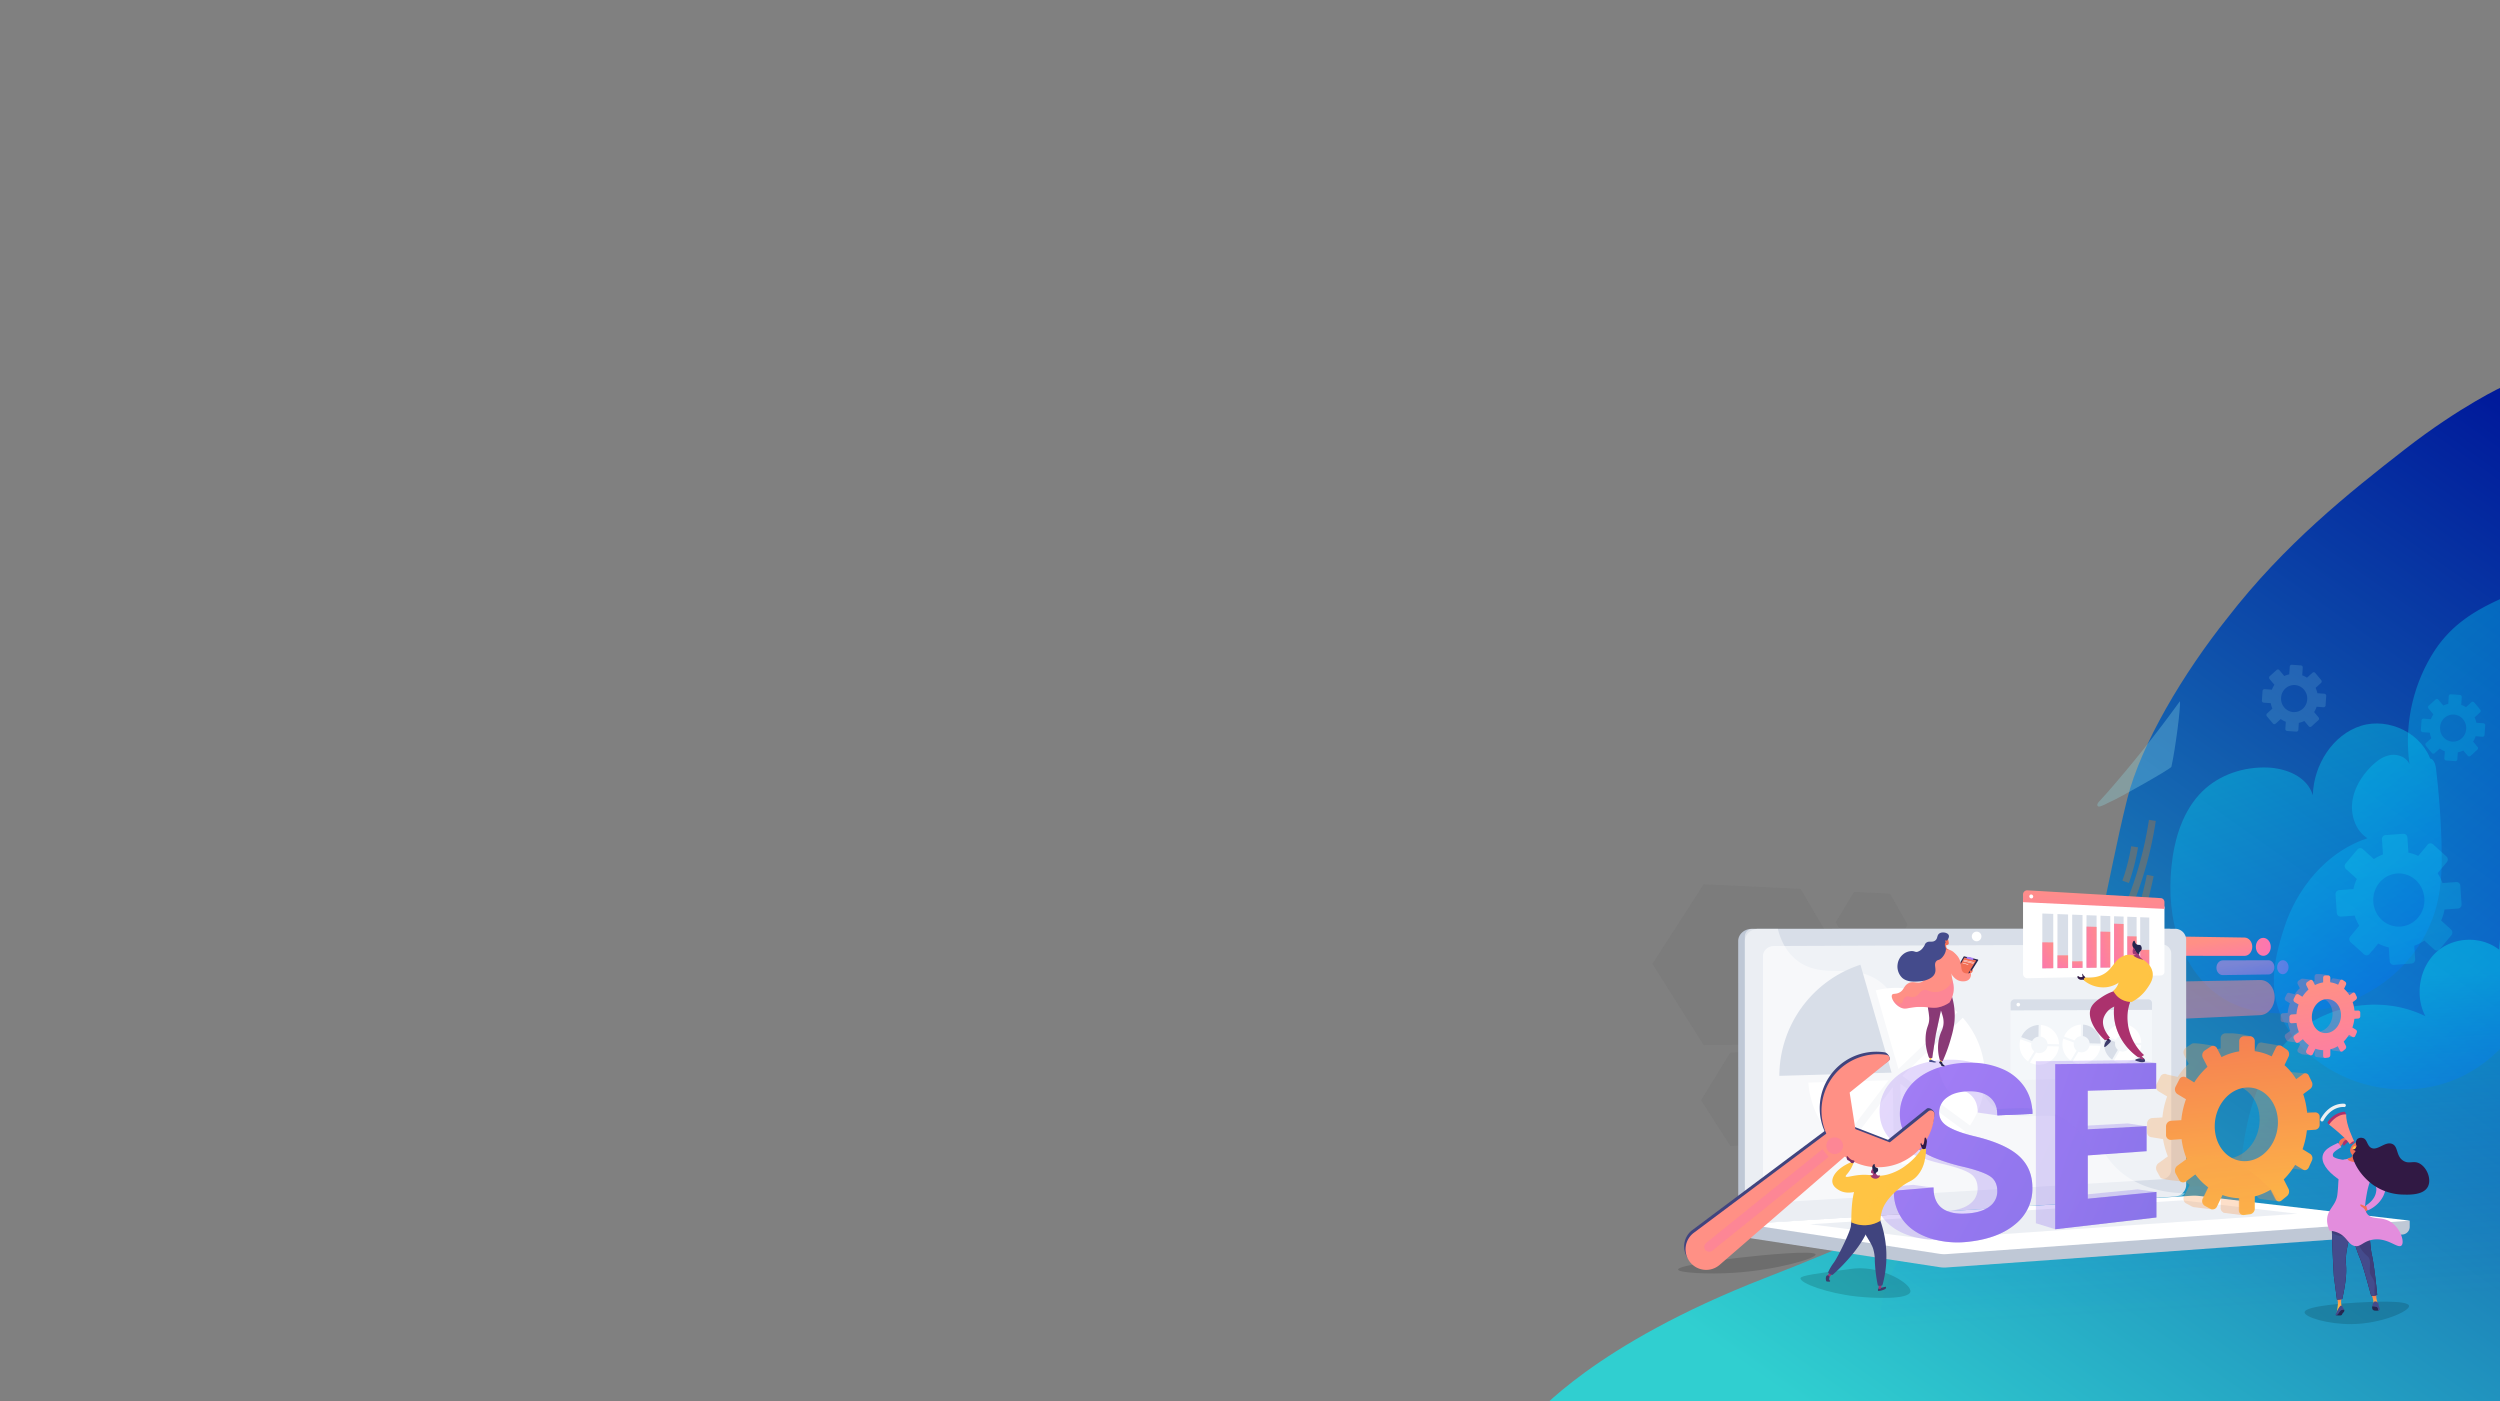 <svg xmlns="http://www.w3.org/2000/svg" xmlns:xlink="http://www.w3.org/1999/xlink" width="1445" height="810" viewBox="0 0 1445 810"><rect x="0" y="0" width="1445" height="810" fill="#808080" stroke="none"/><defs><clipPath id="a"><rect width="1445" height="810" transform="translate(0 -13)" fill="#edf4ff" stroke="#707070" stroke-width="1"/></clipPath><linearGradient id="b" x1="0.44" y1="1.091" x2="1.103" y2="0.092" gradientUnits="objectBoundingBox"><stop offset="0" stop-color="#30cfd0"/><stop offset="1" stop-color="#001a9b"/></linearGradient><linearGradient id="c" x1="0.431" y1="0.067" x2="0.615" y2="0.977" gradientUnits="objectBoundingBox"><stop offset="0" stop-color="aqua"/><stop offset="1" stop-color="#06f"/></linearGradient><linearGradient id="d" x1="0.364" y1="0.065" x2="0.742" y2="0.987" xlink:href="#c"/><linearGradient id="e" x1="0.461" y1="0.204" x2="0.525" y2="0.943" gradientUnits="objectBoundingBox"><stop offset="0" stop-color="aqua"/><stop offset="1" stop-color="#06f" stop-opacity="0"/></linearGradient><linearGradient id="f" x1="-0.107" y1="-1.127" x2="0.146" y2="0.093" gradientUnits="objectBoundingBox"><stop offset="0" stop-color="#18ffff"/><stop offset="1" stop-color="#00e5ff"/></linearGradient><linearGradient id="g" x1="0.404" y1="0.039" x2="0.66" y2="1.273" xlink:href="#f"/><linearGradient id="h" x1="0.199" y1="-0.514" x2="1.263" y2="3.01" gradientUnits="objectBoundingBox"><stop offset="0" stop-color="#ff9085"/><stop offset="1" stop-color="#fb6fbb"/></linearGradient><linearGradient id="i" x1="0.342" y1="0.254" x2="1.326" y2="1.886" xlink:href="#h"/><linearGradient id="j" x1="-3.03" y1="-0.718" x2="1.794" y2="0.946" xlink:href="#h"/><linearGradient id="k" x1="0.343" y1="0.24" x2="1.322" y2="1.828" gradientUnits="objectBoundingBox"><stop offset="0.004" stop-color="#e38ddd"/><stop offset="1" stop-color="#9571f6"/></linearGradient><linearGradient id="l" x1="-3.023" y1="-0.696" x2="1.791" y2="0.938" xlink:href="#k"/><linearGradient id="m" x1="-1.125" y1="-0.902" x2="2.221" y2="1.982" gradientUnits="objectBoundingBox"><stop offset="0" stop-color="#ffc444"/><stop offset="0.996" stop-color="#f36f56"/></linearGradient><linearGradient id="n" x1="0.554" y1="1.227" x2="0.438" y2="-0.33" xlink:href="#m"/><linearGradient id="o" x1="-0.282" y1="-0.059" x2="3.858" y2="2.9" gradientUnits="objectBoundingBox"><stop offset="0" stop-color="#aa80f9"/><stop offset="0.996" stop-color="#6165d7"/></linearGradient><linearGradient id="p" x1="-0.937" y1="-0.457" x2="3.254" y2="2.308" xlink:href="#o"/><linearGradient id="q" x1="-0.283" y1="-0.058" x2="3.863" y2="2.896" xlink:href="#o"/><linearGradient id="r" x1="-1.168" y1="-0.438" x2="3.856" y2="2.389" xlink:href="#o"/><linearGradient id="s" x1="-1.107" y1="-2.08" x2="3.153" y2="4.908" xlink:href="#m"/><linearGradient id="t" x1="-0.757" y1="-0.257" x2="2.773" y2="2.331" xlink:href="#o"/><linearGradient id="u" x1="-4.162" y1="-20.7" x2="9.571" y2="41.779" xlink:href="#o"/><linearGradient id="v" x1="-1.484" y1="-0.777" x2="3.54" y2="3.31" xlink:href="#o"/><linearGradient id="w" x1="-1.125" y1="-0.902" x2="2.221" y2="1.982" xlink:href="#h"/><linearGradient id="x" x1="0.44" y1="0.099" x2="0.689" y2="1.769" xlink:href="#h"/><linearGradient id="y" x1="-7.361" y1="3.177" x2="-7.879" y2="5.221" gradientUnits="objectBoundingBox"><stop offset="0" stop-color="#40447e"/><stop offset="0.996" stop-color="#3c3b6b"/></linearGradient><linearGradient id="z" x1="-4.964" y1="1.768" x2="-5.316" y2="3.376" xlink:href="#y"/><linearGradient id="aa" x1="-7.498" y1="3.181" x2="-8.024" y2="5.225" xlink:href="#h"/><linearGradient id="ab" x1="-4.976" y1="1.772" x2="-5.328" y2="3.38" xlink:href="#h"/><linearGradient id="ac" x1="-54.695" y1="21.232" x2="-54.569" y2="18.57" gradientUnits="objectBoundingBox"><stop offset="0" stop-color="#ff9085"/><stop offset="0.033" stop-color="#ff8f87"/><stop offset="1" stop-color="#fb6fbb"/></linearGradient><linearGradient id="ad" x1="-7.091" y1="3.354" x2="-7.073" y2="2.912" xlink:href="#ac"/><linearGradient id="ae" x1="-230.412" y1="0.5" x2="-229.412" y2="0.5" xlink:href="#y"/><linearGradient id="af" x1="-508.936" y1="-2.699" x2="-508.626" y2="0.749" gradientUnits="objectBoundingBox"><stop offset="0" stop-color="#311944"/><stop offset="1" stop-color="#a03976"/></linearGradient><linearGradient id="ag" x1="-313.607" y1="-1.467" x2="-313.405" y2="2.573" xlink:href="#af"/><linearGradient id="ah" x1="-38.747" y1="0.856" x2="-39.157" y2="0.295" xlink:href="#y"/><linearGradient id="ai" x1="-41.032" y1="0.859" x2="-41.465" y2="0.298" xlink:href="#y"/><linearGradient id="aj" x1="-62.317" y1="0.48" x2="-63.398" y2="0.542" xlink:href="#y"/><linearGradient id="ak" x1="-40.297" y1="0.4" x2="-41.811" y2="5.122" xlink:href="#m"/><linearGradient id="al" x1="-24.543" y1="0.182" x2="-25.443" y2="2.029" xlink:href="#m"/><linearGradient id="am" x1="-303.483" y1="-6.545" x2="-308.843" y2="5.039" xlink:href="#af"/><linearGradient id="an" x1="-189.378" y1="1.899" x2="-188.844" y2="-0.742" xlink:href="#af"/><linearGradient id="ao" x1="-394.924" y1="-68.839" x2="-393.104" y2="-71.112" xlink:href="#af"/><linearGradient id="ap" x1="-1787.923" y1="-322.224" x2="-1779.688" y2="-332.788" xlink:href="#af"/><linearGradient id="aq" x1="-24.988" y1="0.046" x2="-25.905" y2="2.249" xlink:href="#m"/><linearGradient id="ar" x1="-400.326" y1="0.5" x2="-399.326" y2="0.5" xlink:href="#y"/><linearGradient id="as" x1="2.618" y1="-8.59" x2="-0.965" y2="6.66" xlink:href="#af"/><linearGradient id="at" x1="0.574" y1="-0.344" x2="0.169" y2="4.698" xlink:href="#h"/><linearGradient id="au" x1="1.039" y1="-0.209" x2="-0.247" y2="1.475" xlink:href="#h"/><linearGradient id="av" x1="0.807" y1="-0.297" x2="0.076" y2="1.59" xlink:href="#h"/><linearGradient id="aw" x1="0.695" y1="-0.441" x2="0.232" y2="1.787" xlink:href="#h"/><linearGradient id="ax" x1="1.379" y1="-0.171" x2="-0.718" y2="1.426" xlink:href="#h"/><linearGradient id="ay" x1="1.297" y1="-0.178" x2="-0.603" y2="1.434" xlink:href="#h"/><linearGradient id="az" x1="1.477" y1="-0.166" x2="-0.853" y2="1.419" xlink:href="#h"/><linearGradient id="ba" x1="1.23" y1="-0.184" x2="-0.51" y2="1.442" xlink:href="#h"/><linearGradient id="bb" x1="0.947" y1="-0.232" x2="-0.117" y2="1.504" xlink:href="#h"/><linearGradient id="bc" x1="-233.515" y1="0.5" x2="-232.515" y2="0.5" xlink:href="#y"/><linearGradient id="bd" x1="-343.241" y1="0.5" x2="-342.241" y2="0.5" xlink:href="#y"/><linearGradient id="be" x1="-441.882" y1="1.086" x2="-441.195" y2="3.067" xlink:href="#af"/><linearGradient id="bf" x1="-642.505" y1="-2.415" x2="-644.078" y2="5.498" xlink:href="#af"/><linearGradient id="bg" x1="-75.092" y1="0.872" x2="-75.938" y2="0.479" gradientUnits="objectBoundingBox"><stop offset="0" stop-color="#ab316d"/><stop offset="1" stop-color="#792d3d"/></linearGradient><linearGradient id="bi" x1="-61.615" y1="0.841" x2="-62.322" y2="0.335" xlink:href="#bg"/><linearGradient id="bj" x1="-57.443" y1="-0.045" x2="-57.799" y2="0.875" xlink:href="#m"/><linearGradient id="bk" x1="-272.076" y1="1.234" x2="-272.617" y2="0.558" xlink:href="#af"/><linearGradient id="bl" x1="-45.218" y1="0.116" x2="-45.504" y2="1.45" xlink:href="#m"/><linearGradient id="bm" x1="-61.677" y1="-0.356" x2="-62.058" y2="0.833" xlink:href="#m"/><linearGradient id="bn" x1="-230.78" y1="1.51" x2="-229.652" y2="-0.984" xlink:href="#af"/><linearGradient id="bo" x1="-345.557" y1="2.049" x2="-343.867" y2="-0.19" xlink:href="#af"/><linearGradient id="bp" x1="-1904.063" y1="6.892" x2="-1894.762" y2="-3.202" xlink:href="#af"/><linearGradient id="bq" x1="-122.988" y1="-0.014" x2="-123.378" y2="1.22" xlink:href="#bg"/><linearGradient id="br" x1="-353.627" y1="-0.268" x2="-354.799" y2="1.709" xlink:href="#bg"/><linearGradient id="bs" x1="-239.999" y1="57.202" x2="-239.234" y2="57.887" xlink:href="#m"/><linearGradient id="bt" x1="44.743" y1="1.152" x2="44.743" y2="-0.027" xlink:href="#m"/><linearGradient id="bu" x1="46.78" y1="0.734" x2="46.78" y2="-0.116" xlink:href="#m"/><linearGradient id="bv" x1="6.138" y1="0.5" x2="7.138" y2="0.5" gradientUnits="objectBoundingBox"><stop offset="0" stop-color="#311944"/><stop offset="1" stop-color="#893976"/></linearGradient><linearGradient id="bw" x1="-50.89" y1="1.101" x2="-51.564" y2="-0.255" gradientUnits="objectBoundingBox"><stop offset="0" stop-color="#444b8c"/><stop offset="0.996" stop-color="#26264f"/></linearGradient><linearGradient id="bx" x1="6.389" y1="0.047" x2="7.11" y2="0.677" xlink:href="#bv"/><linearGradient id="by" x1="-29.992" y1="-0.647" x2="-30.954" y2="1.18" xlink:href="#k"/><linearGradient id="bz" x1="-94.018" y1="-0.369" x2="-95.79" y2="2.006" xlink:href="#k"/><linearGradient id="ca" x1="13.485" y1="-1.343" x2="14.029" y2="1.115" xlink:href="#k"/><linearGradient id="cb" x1="-308.234" y1="-1.129" x2="-307.199" y2="3.497" xlink:href="#m"/><linearGradient id="cc" x1="-105.552" y1="-0.943" x2="-107.588" y2="1.086" xlink:href="#k"/><linearGradient id="cd" x1="-91.306" y1="-0.415" x2="-92.664" y2="2.104" xlink:href="#h"/><linearGradient id="ce" x1="19.625" y1="0.292" x2="18.879" y2="1.155" xlink:href="#m"/><linearGradient id="cf" x1="3.634" y1="0.5" x2="4.634" y2="0.5" gradientUnits="objectBoundingBox"><stop offset="0" stop-color="#311944"/><stop offset="1" stop-color="#6b3976"/></linearGradient><linearGradient id="cg" x1="0.325" y1="23.974" x2="-3.108" y2="29.692" xlink:href="#m"/><linearGradient id="ch" x1="-518.23" y1="-0.036" x2="-518.663" y2="1.475" xlink:href="#bg"/><linearGradient id="ci" x1="127.251" y1="-57.76" x2="126.463" y2="-64.435" xlink:href="#bw"/><linearGradient id="cj" x1="442.666" y1="-52.926" x2="442.666" y2="-62.692" xlink:href="#m"/><linearGradient id="ck" x1="302.675" y1="-51.759" x2="302.675" y2="-61.169" xlink:href="#m"/><linearGradient id="cl" x1="167.318" y1="-33.124" x2="166.28" y2="-36.857" xlink:href="#bw"/><linearGradient id="cm" x1="51.642" y1="-2.527" x2="51.486" y2="-1.569" xlink:href="#bv"/><linearGradient id="cn" x1="57.97" y1="-2.527" x2="57.795" y2="-1.569" xlink:href="#bv"/><linearGradient id="co" x1="51.718" y1="-2.017" x2="48.945" y2="-2.051" xlink:href="#bv"/><linearGradient id="cp" x1="14.213" y1="-1.256" x2="14.771" y2="-2.497" xlink:href="#h"/><linearGradient id="cq" x1="-24.454" y1="-14.373" x2="-23.998" y2="-12.37" xlink:href="#h"/><linearGradient id="cr" x1="92.424" y1="-13.897" x2="91.764" y2="-13.03" xlink:href="#m"/><linearGradient id="cs" x1="37.545" y1="-7.623" x2="37.01" y2="-6.678" xlink:href="#bw"/><linearGradient id="ct" x1="47.082" y1="-8.411" x2="46.511" y2="-7.241" xlink:href="#m"/><linearGradient id="cu" x1="126.99" y1="-52.793" x2="127.428" y2="-54.769" xlink:href="#o"/><linearGradient id="cv" x1="272.918" y1="-32.055" x2="271.971" y2="-31.123" xlink:href="#m"/><linearGradient id="cw" x1="38.862" y1="-2.683" x2="40.459" y2="-5.382" xlink:href="#h"/><linearGradient id="cx" x1="17.666" y1="-2.408" x2="18.174" y2="-3.542" xlink:href="#bw"/></defs><g transform="translate(0 13)" clip-path="url(#a)"><g transform="matrix(0.998, -0.07, 0.07, 0.998, 845.083, 213.117)"><path d="M561.536,100.667V596.256H0c3.242-2.359,35.279-42.343,134.963-81.194,103.8-40.45,135.732-60.736,168.1-126.763,22.8-46.488,28.513-99.653,41.225-150.14,7.88-31.334,32.362-72.464,57.885-104.413,32.813-42.43,70.078-72.145,102.431-97.311S561.536,0,561.536,0Z" transform="matrix(0.998, 0.07, -0.07, 0.998, 39.998, -0.111)" fill="url(#b)"/><path d="M155.618,24.709C152.016,7.516,132.953-3.466,116.413.449s-28.9,20.523-30.57,38.062c-2.464-10.964-14.317-16.661-25.1-17.8-13.482-1.423-27.709,2.066-38.266,10.971C10.3,41.958,4.121,58.184,1.415,74.219c-2.479,14.7-2.43,30.031,1.788,44.254s12.835,27.267,25.016,35.061c9.912,6.344,21.674,8.986,33.318,9.7,18.8,1.157,38.086-2.59,54.61-12.1s30.109-24.957,36.41-43.455c4.005-11.757,5.039-24.349,5.544-36.792q.872-21.474-.217-42.955c-.131-2.562-1.021-5.9-3.488-5.9" transform="translate(388.141 228.724)" opacity="0.31" fill="url(#c)"/><path d="M135.559-.095l-.037,55.486c0,7.088-.189,14.263-.385,21.451-.283,11.329-.565,22.682-.095,33.787.012.423.035.833.071,1.256l-.1,142.583a78.753,78.753,0,0,1-29.081,21.956c-23.167,9.977-50.641,7.795-72.5-4.911-11.414-6.62-21.475-16.126-27.7-28.072-9.9-18.969-5.738-37.289.982-56.37,8.134-23.073,26.022-42.97,48.7-49.887-6.5-4.174-9.509-12.864-8.5-20.749s5.474-14.939,11.038-20.4c3.194-3.161,6.987-5.961,11.339-6.661s9.337,1.262,11.128,5.439A96.355,96.355,0,0,1,95.555,30.25C105.8,14.886,119.245,6.905,135.188.067,135.307,0,135.439-.045,135.559-.095Z" transform="translate(455.609 154.357) rotate(3)" opacity="0.31" fill="url(#d)"/><path d="M363.851,0V249.181H.735c-2.822-15.818,2.774-32.332,11.813-45.452C29.562,179,60.493,164.235,89.069,170.676c20.78,4.688,38.021,19.213,54.414,33.3.49-14.823,9.266-29.049,22.024-35.69a39.435,39.435,0,0,1,40.676,3.1C208.7,140.185,212.2,106.6,232.2,83.23a2.019,2.019,0,0,0,.155-.174c20.015-23.229,55.2-30.566,82.284-17.148-6.277-11.913-3.467-28.2,6.409-37.095s25.778-9.463,36.216-1.306A73.169,73.169,0,0,1,363.851,0Z" transform="matrix(0.998, 0.07, -0.07, 0.998, 220.514, 311.354)" opacity="0.31" fill="url(#e)"/><g transform="translate(358.055 275.296)"><path d="M16.795-.047A212.547,212.547,0,0,1-.128,47.92" transform="translate(5.628 -0.016)" fill="none" stroke="#ff7900" stroke-miterlimit="10" stroke-width="4" opacity="0.283" style="mix-blend-mode:multiply;isolation:isolate"/><path d="M19.039-.053A211.9,211.9,0,0,1-.126,47" transform="translate(-0.085 31.688)" fill="none" stroke="#ff7900" stroke-miterlimit="10" stroke-width="4" opacity="0.283" style="mix-blend-mode:multiply;isolation:isolate"/><path d="M6.513-.018A117.943,117.943,0,0,1-.053,19.8" transform="translate(4.605 14.48)" fill="none" stroke="#ff7900" stroke-miterlimit="10" stroke-width="4" opacity="0.283" style="mix-blend-mode:multiply;isolation:isolate"/></g><path d="M8.091,54.756c-2.1.7-4.513,2.052-6.611,2.463-1.95.383-2.051-1.205-.832-2.448,1.694-1.727,3.565-3.344,5.292-5.061Q29.883,25.9,51.632-.144C52.113,2.473,47.01,27.6,44.1,37.273,43.746,38.447,12.166,53.4,8.091,54.756Z" transform="translate(349.517 207.85)" fill="#91ddea" opacity="0.302" style="mix-blend-mode:screen;isolation:isolate"/><path d="M40.386,12.622C37.936,25.659,29.3,36.413,20.493,46.135,7.549,43.361,2.129,39.932-.1,37.837l.012-.037A298.63,298.63,0,0,0,17.592,12.934c2.522-4.11,4.986-8.493,8.927-11.128S36.417-.956,39.2,2.928C41.135,5.608,41.017,9.326,40.386,12.622Z" transform="translate(287.613 353.982)" fill="#ffb200" opacity="0.134" style="mix-blend-mode:screen;isolation:isolate"/><path d="M36.249,17.975,32.233,17.4a14.59,14.59,0,0,0-.817-3.163l3.324-2.607a1.21,1.21,0,0,0,.227-1.648L31.809,5.615a1.1,1.1,0,0,0-1.584-.227L26.851,8.034a13.5,13.5,0,0,0-2.624-1.572l.611-4.429A1.16,1.16,0,0,0,23.879.709L18.664-.04a1.147,1.147,0,0,0-1.281,1l-.611,4.429a13.286,13.286,0,0,0-2.909.755L11.271,2.566a1.1,1.1,0,0,0-1.584-.227L5.47,5.647a1.209,1.209,0,0,0-.227,1.647l2.54,3.513a14.436,14.436,0,0,0-1.611,2.709l-4.185-.6a1.146,1.146,0,0,0-1.28,1l-.749,5.427a1.164,1.164,0,0,0,.959,1.326l4.043.579a14.56,14.56,0,0,0,.714,3.218L2.426,27.017A1.21,1.21,0,0,0,2.2,28.665L5.358,33.03a1.1,1.1,0,0,0,1.584.228L10.078,30.8a13.522,13.522,0,0,0,2.808,1.781l-.556,4.032a1.162,1.162,0,0,0,.959,1.326l5.214.748a1.146,1.146,0,0,0,1.281-1l.546-3.961a13.237,13.237,0,0,0,3.238-.857L25.9,36.079a1.1,1.1,0,0,0,1.584.228L31.7,33a1.211,1.211,0,0,0,.227-1.648l-2.334-3.227a14.479,14.479,0,0,0,1.647-2.959l3.943.566a1.147,1.147,0,0,0,1.28-1l.749-5.427A1.162,1.162,0,0,0,36.249,17.975Zm-18.7,9.341a7.745,7.745,0,0,1-6.4-8.836,7.646,7.646,0,0,1,8.541-6.7,7.753,7.753,0,0,1,6.4,8.843A7.649,7.649,0,0,1,17.55,27.315Z" transform="translate(538.931 214.67)" opacity="0.174" fill="url(#f)"/><path d="M36.248,17.975,32.233,17.4a14.587,14.587,0,0,0-.815-3.162l3.323-2.608a1.208,1.208,0,0,0,.228-1.647L31.81,5.615a1.1,1.1,0,0,0-1.584-.227L26.851,8.035a13.5,13.5,0,0,0-2.624-1.572l.611-4.429A1.163,1.163,0,0,0,23.879.707L18.663-.04a1.146,1.146,0,0,0-1.28,1l-.611,4.428a13.357,13.357,0,0,0-2.909.757L11.271,2.566a1.1,1.1,0,0,0-1.583-.228L5.471,5.646a1.21,1.21,0,0,0-.227,1.648l2.54,3.513a14.363,14.363,0,0,0-1.611,2.709l-4.185-.6a1.149,1.149,0,0,0-1.281,1l-.748,5.427A1.16,1.16,0,0,0,.918,20.67l4.043.581a14.64,14.64,0,0,0,.712,3.218L2.426,27.017A1.208,1.208,0,0,0,2.2,28.664L5.358,33.03a1.1,1.1,0,0,0,1.583.227L10.078,30.8a13.4,13.4,0,0,0,2.808,1.78l-.557,4.034a1.164,1.164,0,0,0,.959,1.326l5.216.748a1.145,1.145,0,0,0,1.28-1l.546-3.961a13.235,13.235,0,0,0,3.24-.857L25.9,36.079a1.1,1.1,0,0,0,1.583.227L31.7,33a1.209,1.209,0,0,0,.228-1.647l-2.335-3.227a14.374,14.374,0,0,0,1.647-2.959l3.942.566a1.148,1.148,0,0,0,1.281-1l.748-5.427A1.16,1.16,0,0,0,36.248,17.975Zm-18.7,9.341a7.746,7.746,0,0,1-6.4-8.836,7.648,7.648,0,0,1,8.541-6.7,7.753,7.753,0,0,1,6.4,8.844A7.648,7.648,0,0,1,17.549,27.315Z" transform="translate(448.491 191.232)" fill="#91ddea" opacity="0.174"/><path d="M69.959,29.837l-7.944.022a28.3,28.3,0,0,0-2.414-5.9l5.767-5.994a2.367,2.367,0,0,0,.009-3.257L58.1,7.144a2.157,2.157,0,0,0-3.133.009L49.112,13.24a26.1,26.1,0,0,0-5.506-2.3l.023-8.757a2.246,2.246,0,0,0-2.21-2.3L31.1-.087A2.276,2.276,0,0,0,28.88,2.222l-.023,8.755a26.439,26.439,0,0,0-5.448,2.292l-5.97-6.207a2.155,2.155,0,0,0-3.133.009L6.989,14.676a2.367,2.367,0,0,0-.009,3.257l5.852,6.085a28.617,28.617,0,0,0-2.416,5.707l-8.279.023A2.276,2.276,0,0,0-.086,32.057L-.115,42.785a2.246,2.246,0,0,0,2.21,2.3l8-.022a28.32,28.32,0,0,0,2.229,6.034L6.686,56.952a2.369,2.369,0,0,0-.009,3.259l7.276,7.565a2.157,2.157,0,0,0,3.133-.009l5.442-5.658a26.02,26.02,0,0,0,5.917,2.655l-.021,7.975a2.245,2.245,0,0,0,2.21,2.3l10.318-.029A2.276,2.276,0,0,0,43.174,72.7l.021-7.833a26.339,26.339,0,0,0,6.062-2.579l5.359,5.574a2.157,2.157,0,0,0,3.133-.009l7.316-7.607a2.366,2.366,0,0,0,.009-3.256L59.7,51.395a28.569,28.569,0,0,0,2.42-6.2l7.8-.022a2.276,2.276,0,0,0,2.222-2.309l.029-10.727A2.246,2.246,0,0,0,69.959,29.837ZM36.118,53.243c-8.164.023-14.759-6.834-14.736-15.309S28.036,22.551,36.2,22.528s14.76,6.834,14.737,15.324S44.271,53.22,36.118,53.243Z" transform="translate(483.142 293.235)" opacity="0.174" fill="url(#g)"/></g><g transform="translate(-646.689 -136.317)"><path d="M1702.969,1601.609c-2.948.345-35.651,4.229-35.482,6.847.12,1.872,17.014,2.858,32.37,1.868,24.464-1.578,47.452-8.331,47.1-10.583C1746.565,1597.2,1716.354,1600.042,1702.969,1601.609Z" transform="translate(-50.853 -751.345)" opacity="0.15"/><path d="M2015.946,1639.976c-18.534,2.453-27.8,3.679-28.013,5.188-.41,2.925,15.656,8.752,32.37,10.583,9.822,1.076,30.11,1.894,31.125-2.7.978-4.427-15.747-14.83-32.163-13.488C2018.794,1639.6,2017.839,1639.726,2015.946,1639.976Z" transform="translate(-300.541 -783.072)" opacity="0.15"/><path d="M3337.936,1727.376c-4.153.233-30.322,1.7-30.5,5.6-.134,2.87,13.815,7.041,27.39,6.848,17.214-.245,33.515-7.5,32.993-10.583C3367.221,1725.73,3344.644,1727,3337.936,1727.376Z" transform="translate(-1328.708 -851.174)" opacity="0.15"/><g transform="translate(1601.837 634.48)" opacity="0.05"><path d="M1686.04,637.123l-55.964-2.642-29.6,45.936,29.6,46.939,55.964-.748,26.477-44.294Z" transform="translate(-1600.473 -634.48)" fill="#232323"/><path d="M2111.577,655.474l-20.723-.974-10.589,17.452,10.589,18.186,20.723.463,10.14-17.212Z" transform="translate(-1974.33 -650.079)" fill="#232323"/><path d="M1777.444,1072.229l-32.7.534-16.9,27.568,16.9,26.414,32.7-1.7,15.827-26.949Z" transform="translate(-1699.723 -975.577)" fill="#232323"/></g><g transform="translate(1873.255 664.666)"><path d="M2909.58,884.937l-69.526,1.258c-5.656.1-10.3,5.234-10.3,11.46s4.645,11.058,10.3,10.8l69.526-3.223c4.638-.215,8.354-4.877,8.354-10.415S2914.218,884.853,2909.58,884.937Z" transform="translate(-2829.753 -859.823)" opacity="0.5" fill="url(#h)"/><g transform="translate(30.727 0)"><path d="M3008.993,771.754l-35.131-.558c-2.722-.043-4.942,2.424-4.942,5.51s2.22,5.592,4.942,5.6l35.131.046c2.459,0,4.441-2.351,4.441-5.259S3011.452,771.793,3008.993,771.754Z" transform="translate(-2968.92 -771.196)" fill="url(#i)"/><path d="M3188.521,779.733c0,2.85-1.913,5.158-4.288,5.155-2.391,0-4.34-2.345-4.34-5.229s1.95-5.192,4.34-5.154C3186.607,774.542,3188.521,776.883,3188.521,779.733Z" transform="translate(-3133.311 -773.773)" fill="url(#j)"/></g><g transform="translate(54.535 13.658)" opacity="0.5"><path d="M3106.859,833.137l-26.438.058c-2.024,0-3.674,1.925-3.674,4.289s1.65,4.258,3.674,4.231l26.438-.363c1.873-.025,3.384-1.877,3.384-4.135S3108.732,833.133,3106.859,833.137Z" transform="translate(-3076.747 -833.119)" fill="url(#k)"/><path d="M3242.205,837.069c0,2.221-1.469,4.041-3.289,4.065s-3.32-1.772-3.32-4.013,1.49-4.062,3.32-4.066S3242.205,834.848,3242.205,837.069Z" transform="translate(-3200.524 -833.055)" fill="url(#l)"/></g></g><g transform="translate(1651.365 660.145)"><path d="M2226.589,1504.958l-384.272-2.789v8.461a4.65,4.65,0,0,0,3.947,4.6l108.664,16.641a17.441,17.441,0,0,0,3.9.155l263.588-19.044a4.5,4.5,0,0,0,4.175-4.489Z" transform="translate(-1838.447 -1336.253)" fill="#bfc8d6"/><path d="M2073.479,905.468,1832.635,920.99c-4.309.278-7.814-2.665-7.815-6.573l-.029-156.573c0-3.908,3.5-7.076,7.813-7.077l240.847-.044a6.407,6.407,0,0,1,6.423,6.4l.026,141.538A6.931,6.931,0,0,1,2073.479,905.468Z" transform="translate(-1824.791 -750.722)" fill="#bfc8d6"/><path d="M2090.872,905.464l-240.845,15.522c-4.31.278-7.814-2.665-7.815-6.573l-.028-156.573c0-3.908,3.5-7.076,7.813-7.077l240.848-.044a6.406,6.406,0,0,1,6.423,6.4l.026,141.539A6.93,6.93,0,0,1,2090.872,905.464Z" transform="translate(-1838.343 -750.719)" fill="#d8dee8"/><path d="M2120.346,927.573l-224.322,13.486c-3.507.21-6.358-2.2-6.359-5.395l-.025-137.08c0-3.19,2.849-5.788,6.357-5.8l224.324-.885a5.255,5.255,0,0,1,5.3,5.241l.023,124.855A5.679,5.679,0,0,1,2120.346,927.573Z" transform="translate(-1875.322 -782.805)" fill="#eff2f6"/><path d="M2441.931,760.919a2.777,2.777,0,1,1-2.771-2.632A2.714,2.714,0,0,1,2441.931,760.919Z" transform="translate(-2301.348 -756.616)" fill="#fff"/><path d="M2033.81,862.757c-18.664-9.087-33.335,2.435-47.5-8.928-8.586-6.889-4.372-12.028-14.939-22.323-11.7-11.4-19.32-7.568-31.081-17.83-14.871-12.976-7.436-23.074-20.245-32.39-15.54-11.3-32.294-.836-47.086-11.674-6.38-4.675-9.882-11.472-11.711-18.7l-14.471,0a4.393,4.393,0,0,0-4.595,4.157l.03,162.412a4.072,4.072,0,0,0,4.6,3.86l246.717-15.9a4.046,4.046,0,0,0,2.973-1.646c-18.06-.593-29.157-6.072-36.251-11.737C2046.369,880.975,2048.773,870.043,2033.81,862.757Z" transform="translate(-1838.341 -750.868)" fill="#fff" opacity="0.48" style="mix-blend-mode:soft-light;isolation:isolate"/><path d="M2100.578,1449.447l-258.259,16.339,112.61,17.245a17.439,17.439,0,0,0,3.9.155l267.764-19.345-121.906-14.284A22.87,22.87,0,0,0,2100.578,1449.447Z" transform="translate(-1838.449 -1295.136)" fill="#fff"/><path d="M2012.995,1475.493,2228,1461.687l66.545,7.735-213.155,14.754Z" transform="translate(-1971.441 -1304.709)" fill="#d8dee8" opacity="0.47"/><g transform="translate(23.786 20.797)"><path d="M1997.377,907.274,1979.4,844.911a67.773,67.773,0,0,0-46.883,64.222Z" transform="translate(-1932.522 -844.911)" fill="#d8dee8"/><g transform="translate(16.772 13.371)"><path d="M2008.483,1148.759a51,51,0,0,0,18.217,35.57l28.1-36.9Z" transform="translate(-2008.483 -1094.007)" fill="#fff"/><path d="M2197.923,952.371c10.809-10.35,23.829-22.845,34.166-32.81a51.193,51.193,0,0,0-47.272-12.665Z" transform="translate(-2145.884 -905.47)" fill="#fff"/><path d="M2254.39,1017.133l39.13,28.742a51.114,51.114,0,0,0-4.179-62.3q-4.291,4.136-9.529,9.172C2269.239,1002.909,2258.6,1013.1,2254.39,1017.133Z" transform="translate(-2200.095 -966.328)" fill="#fff"/><path d="M2249.242,1156.4l.759,46.71a51.007,51.007,0,0,0,36.914-19.039Z" transform="translate(-2196.084 -1100.999)" fill="#fff"/><path d="M2133.855,1165.357l-27.115,35.6a50.84,50.84,0,0,0,27.843,9.193Z" transform="translate(-2085.045 -1107.975)" fill="#fff"/></g></g><g transform="translate(157.448 40.781)"><path d="M2537.887,957.239v39.435a2.292,2.292,0,0,0,2.368,2.305l77.226-2.137a2.28,2.28,0,0,0,2.15-2.315V957Z" transform="translate(-2537.887 -952.233)" fill="#f4f7fa"/><path d="M2617.48,935.419h-77.226a2.369,2.369,0,0,0-2.368,2.37v4.041l81.744-.31v-3.846A2.2,2.2,0,0,0,2617.48,935.419Z" transform="translate(-2537.887 -935.419)" fill="#d8dee8"/><path d="M2555.4,945.593a1.048,1.048,0,1,1-1.048-1.049A1.052,1.052,0,0,1,2555.4,945.593Z" transform="translate(-2549.903 -942.529)" fill="#fff"/><g transform="translate(5.196 14.824)"><path d="M2572.052,1011.861a4.845,4.845,0,0,1,3.646-2.565l.111-6.736a11.621,11.621,0,0,0-10.068,7.038Z" transform="translate(-2564.788 -1002.56)" fill="#d8dee8"/><path d="M2616.568,1009.336a4.68,4.68,0,0,1,4,4.231l6.6.172a11.239,11.239,0,0,0-10.49-11.134Z" transform="translate(-2604.393 -1002.595)" fill="#fff"/><path d="M2598.755,1058.024a4.856,4.856,0,0,1-4.661,4.035,4.64,4.64,0,0,1-1.936-.38l-3.52,5.813a11.132,11.132,0,0,0,5.456,1.275,11.664,11.664,0,0,0,11.26-10.577Z" transform="translate(-2582.629 -1045.778)" fill="#fff"/><path d="M2566.346,1052.74l3.525-5.815a4.719,4.719,0,0,1-1.743-3.684,4.832,4.832,0,0,1,.115-1.054l-6.314-2.259a11.669,11.669,0,0,0-.509,3.418A11.315,11.315,0,0,0,2566.346,1052.74Z" transform="translate(-2561.421 -1031.677)" fill="#fff"/></g><g transform="translate(29.966 14.608)"><path d="M2683.927,1010.745a4.705,4.705,0,0,1,3.541-2.526l.107-6.638a11.287,11.287,0,0,0-9.775,6.934Z" transform="translate(-2676.874 -1001.581)" fill="#fff"/><path d="M2727.149,1008.258a4.584,4.584,0,0,1,3.885,4.17l6.408.171a11.009,11.009,0,0,0-10.187-10.974Z" transform="translate(-2715.327 -1001.615)" fill="#d8dee8"/><path d="M2709.854,1056.24a4.736,4.736,0,0,1-4.526,3.975,4.452,4.452,0,0,1-1.88-.374l-3.418,5.727a10.685,10.685,0,0,0,5.3,1.259,11.394,11.394,0,0,0,10.935-10.42Z" transform="translate(-2694.195 -1044.172)" fill="#fff"/><path d="M2678.386,1051.018l3.422-5.73a4.68,4.68,0,0,1-1.693-3.631,4.872,4.872,0,0,1,.112-1.039l-6.129-2.227a11.659,11.659,0,0,0-.494,3.368A11.2,11.2,0,0,0,2678.386,1051.018Z" transform="translate(-2673.604 -1030.264)" fill="#fff"/></g><g transform="translate(54.018 14.398)"><path d="M2792.567,1009.661a4.574,4.574,0,0,1,3.439-2.489l.1-6.543a10.973,10.973,0,0,0-9.495,6.832Z" transform="translate(-2785.716 -1000.629)" fill="#fff"/><path d="M2834.552,1007.212a4.494,4.494,0,0,1,3.775,4.111l6.226.169a10.79,10.79,0,0,0-9.9-10.818Z" transform="translate(-2823.068 -1000.664)" fill="#fff"/><path d="M2817.751,1054.507a4.622,4.622,0,0,1-4.4,3.917,4.286,4.286,0,0,1-1.826-.369l-3.32,5.643a10.257,10.257,0,0,0,5.147,1.242,11.137,11.137,0,0,0,10.623-10.268Z" transform="translate(-2802.541 -1042.611)" fill="#fff"/><path d="M2787.186,1049.347l3.324-5.646a4.638,4.638,0,0,1-1.644-3.579,4.878,4.878,0,0,1,.108-1.024l-5.954-2.2a11.662,11.662,0,0,0-.48,3.319A11.087,11.087,0,0,0,2787.186,1049.347Z" transform="translate(-2782.54 -1028.894)" fill="#d8dee8"/></g></g></g><g transform="translate(1729.584 720.575)"><g transform="translate(158.103 0)"><path d="M2978.139,1100.376l1.747-3.849a3.1,3.1,0,0,0-.87-3.873l-4.524-2.78a49.863,49.863,0,0,0,2.516-10.943l5.05-.354a2.886,2.886,0,0,0,2.354-3.04v-4.222a2.478,2.478,0,0,0-2.354-2.74l-4.918.281a46.35,46.35,0,0,0-2.282-10.887l4.158-3.085a2.6,2.6,0,0,0,.366-.333l.532,1.382,6.831-8.4-8.917-.761a2.2,2.2,0,0,0-1.475-.877,2.089,2.089,0,0,0-1.486.411l-4.108,2.985a37.633,37.633,0,0,0-6.779-8.125l.309-.646,6.279,1.282.8-10.394-9.535-1.573a2.348,2.348,0,0,0-2.94,1.356l-2.37,4.888c-3.045-1.514-.522-3.108-3.983-3.569l3.62-5.331c0-1.661-10.6-2.768-12.036-2.768h-3.834a2.865,2.865,0,0,0-2.631,3.049v5.708a34.012,34.012,0,0,0-10.281,3.337l6.549-4.812s-11.535-2.185-12.848-1.318l-3.51,2.32a3.371,3.371,0,0,0-1.015,4.283l2.655,5.138a30.1,30.1,0,0,0-6.342,7.5l-6.167-1.392a2.758,2.758,0,0,0-3.9,1.273l-2.113,4.116a3.3,3.3,0,0,0,1.054,4.312l4.973,2.98a49.9,49.9,0,0,0-2.716,12.135l-5.966.341a3.293,3.293,0,0,0-2.912,3.374v4.712a2.869,2.869,0,0,0,2.473,2.994v0l6.78,1.085a45.137,45.137,0,0,0,2.773,9.98l-5.4,3.928a3.551,3.551,0,0,0-1.054,4.446l2.113,3.847c.791,1.442,13.357,2.318,13.357,2.318l-3.99-5.6a36.185,36.185,0,0,0,7.539,7.547l-3.149,6.5a3.129,3.129,0,0,0,1.015,4.153l3.51,1.873a2.269,2.269,0,0,0,.69.234l-.014.066,10.95,1.349,1.072-8.264a31.112,31.112,0,0,0,3.881.349v7.071a2.662,2.662,0,0,0,1.6,2.6l-.048.207,10.849,1.354.218-13.406a35.921,35.921,0,0,0,5.728-2.786l2.892,5.6a2.183,2.183,0,0,0,1.591,1.211v0l10.486,1.419-3.591-9.883-1.449.445-2.39-4.686a44.8,44.8,0,0,0,6.651-8.462l4.679,2.805C2976.017,1102.45,2977.48,1101.828,2978.139,1100.376Zm-35.928-3.621c-10.266.914-18.78-8.093-18.78-20.139s8.514-22.123,18.78-22.5c10.012-.366,17.949,8.677,17.949,20.191S2952.223,1095.863,2942.211,1096.755Zm43.843-23.131,7.1-3.362-7.1-.862Zm-8.719,28.7,8.126,1.1,1.186-2.771-6.732-4.092Z" transform="translate(-2895.116 -1024.412)" opacity="0.3" fill="url(#m)" style="mix-blend-mode:multiply;isolation:isolate"/><path d="M3031.241,1076.151l-4.89.282a46.32,46.32,0,0,0-2.269-10.855l4.135-3.077a3.324,3.324,0,0,0,.865-3.973l-1.737-3.615a2.129,2.129,0,0,0-3.253-.965l-4.084,2.979a37.479,37.479,0,0,0-6.741-8.1l2.35-4.922a3.253,3.253,0,0,0-.9-4l-3.128-2.133a2.288,2.288,0,0,0-3.387,1.11l-2.356,4.874a30.979,30.979,0,0,0-9.752-3v-5.629a2.813,2.813,0,0,0-2.575-3.005l-3.812,0a2.855,2.855,0,0,0-2.616,3.041v5.692a33.763,33.763,0,0,0-10.222,3.332l-2.547-5.007a2.537,2.537,0,0,0-3.716-1.1l-3.49,2.314a3.368,3.368,0,0,0-1.01,4.271l2.64,5.122a43.926,43.926,0,0,0-7.661,9.034l-4.776-2.941a2.74,2.74,0,0,0-3.88,1.271l-2.1,4.105a3.3,3.3,0,0,0,1.048,4.3l4.944,2.97a49.861,49.861,0,0,0-2.7,12.1l-5.932.343a3.283,3.283,0,0,0-2.895,3.366v4.7a2.813,2.813,0,0,0,2.895,2.994l6.089-.431a45.439,45.439,0,0,0,2.972,11.453l-5.374,3.919a3.549,3.549,0,0,0-1.048,4.434l2.1,3.835a2.55,2.55,0,0,0,3.88.772l5.433-4.044a36.015,36.015,0,0,0,7.5,7.522l-3.131,6.478a3.125,3.125,0,0,0,1.01,4.141l3.49,1.866a2.785,2.785,0,0,0,3.716-1.58l3.1-6.5a30.756,30.756,0,0,0,9.664,1.828v7.051a2.455,2.455,0,0,0,2.616,2.705l3.813-.488a3.29,3.29,0,0,0,2.575-3.336v-6.972a34.907,34.907,0,0,0,9.233-3.913l2.875,5.58a2.135,2.135,0,0,0,3.387.675l3.128-2.535a3.49,3.49,0,0,0,.9-4.113l-2.791-5.487a44.7,44.7,0,0,0,6.613-8.44l4.653,2.8c1.142.686,2.6.065,3.253-1.382l1.737-3.839a3.094,3.094,0,0,0-.865-3.862l-4.5-2.77a49.886,49.886,0,0,0,2.5-10.913l5.021-.355a2.877,2.877,0,0,0,2.34-3.032v-4.21A2.467,2.467,0,0,0,3031.241,1076.151Zm-39.62,28.115c-10.206.916-18.672-8.062-18.672-20.074s8.466-22.063,18.672-22.442c9.955-.37,17.847,8.645,17.847,20.126S3001.576,1103.372,2991.621,1104.266Z" transform="translate(-2933.828 -1030.426)" fill="url(#n)"/></g><g transform="translate(0 15.272)" opacity="0.3" style="mix-blend-mode:multiply;isolation:isolate"><path d="M2239.208,1168q0-5.793-4.176-8.567c-2.805-1.862-7.9-3.681-15.348-5.47a108.442,108.442,0,0,1-18.17-5.748c-12.55-5.6-18.946-13.923-18.946-24.858a24.771,24.771,0,0,1,5.152-15.329c3.4-4.5,8.255-8.022,14.505-10.574a55.112,55.112,0,0,1,20.482-3.872,46.671,46.671,0,0,1,19.541,3.659,29.247,29.247,0,0,1,12.871,10.518c3,4.513-4.381,12.148-4.381,17.986l-11.46-1.644q0-6.815-4.386-10.465c-2.947-2.452-7.117-3.612-12.543-3.469-5.3.14-9.451,1.336-12.437,3.6a10.559,10.559,0,0,0-4.515,8.784q0,5.014,5.288,8.152c3.493,2.074,8.59,3.91,15.241,5.5,12.01,2.859,20.573,6.673,25.865,11.456,5.233,4.729,7.828,10.854,7.828,18.411a26.2,26.2,0,0,1-9.586,20.822c-6.5,5.574-15.4,9.047-26.824,10.386a54.166,54.166,0,0,1-22.445-1.733c-6.955-2.145-12.326-5.589-16.06-10.338a27.324,27.324,0,0,1-5.653-17.412l23.062-1.906,11.661,1.659s-2.512,14.5,9.435,13.3q7.628-.763,11.823-4.161A10.649,10.649,0,0,0,2239.208,1168Z" transform="translate(-2179.052 -1093.579)" fill="url(#o)"/><path d="M2668.113,1132.878,2623,1148.149v25.1l39.908-3.924,10.92,1.575-58.6,21.453-11.159-3.466v-93.641l58.728-.625,10.83,1.573L2623,1110.688v22.335l34.231-1.822Z" transform="translate(-2510.227 -1094.393)" fill="url(#p)"/></g><g transform="translate(11.742 16.997)"><path d="M2292.027,1175.587q0-5.776-4.152-8.539c-2.789-1.855-7.849-3.667-15.256-5.448a107.467,107.467,0,0,1-18.061-5.724c-12.475-5.579-18.831-13.873-18.831-24.775a24.751,24.751,0,0,1,5.121-15.285c3.384-4.484,8.2-8,14.418-10.549a54.651,54.651,0,0,1,20.359-3.869,46.26,46.26,0,0,1,19.424,3.64,29.078,29.078,0,0,1,12.794,10.481,27.254,27.254,0,0,1,4.473,15.446l-20.221.854q0-6.794-4.36-10.432c-2.929-2.443-7.075-3.6-12.468-3.453-5.264.142-9.395,1.336-12.363,3.591a10.542,10.542,0,0,0-4.488,8.759q0,5,5.256,8.125c3.472,2.067,8.539,3.894,15.15,5.479,11.938,2.845,20.45,6.644,25.712,11.411,5.2,4.713,7.782,10.818,7.782,18.354a26.166,26.166,0,0,1-9.529,20.764c-6.463,5.56-15.306,9.026-26.664,10.365a53.677,53.677,0,0,1-22.31-1.719c-6.913-2.136-12.252-5.568-15.962-10.3a27.285,27.285,0,0,1-5.619-17.357l22.923-1.91c0,11.348,7.091,16.307,20.969,14.909,5.055-.509,8.963-1.9,11.752-4.153A10.633,10.633,0,0,0,2292.027,1175.587Z" transform="translate(-2232.232 -1101.395)" fill="url(#q)"/><path d="M2707.561,1153.194l-34.031,2.409v25.029l39.675-3.928v14.775l-58.5,6.81v-95.423l58.385-.65v14.9l-39.563,1.136v22.269l34.031-1.831Z" transform="translate(-2561.428 -1102.036)" fill="url(#r)"/></g><g transform="translate(11.742 19.912)"><path d="M2986.408,1342.9a41.566,41.566,0,0,0-11.186,1.283c.121.318.241.636.369.95L2970.3,1349a3.494,3.494,0,0,0-1.032,4.367l2.068,3.777a2.511,2.511,0,0,0,3.822.761l5.351-3.982a35.471,35.471,0,0,0,7.381,7.408l-3.083,6.379a3.078,3.078,0,0,0,.995,4.078l3.437,1.837a2.741,2.741,0,0,0,3.659-1.555l3.057-6.4a30.306,30.306,0,0,0,9.518,1.8v6.943a2.418,2.418,0,0,0,2.577,2.664l3.755-.481a3.241,3.241,0,0,0,2.536-3.286v-6.866a34.374,34.374,0,0,0,9.093-3.854l2.832,5.495a2.1,2.1,0,0,0,3.33.669C3012.231,1348.326,2997.467,1343.193,2986.408,1342.9Z" transform="translate(-2806.238 -1292.484)" opacity="0.3" fill="url(#s)" style="mix-blend-mode:multiply;isolation:isolate"/><path d="M2255.266,1115.553c-6.214,2.547-11.034,6.064-14.418,10.549a24.752,24.752,0,0,0-5.121,15.285c0,10.9,6.357,19.2,18.831,24.775a107.476,107.476,0,0,0,18.061,5.724c7.406,1.781,12.467,3.593,15.256,5.448q4.158,2.768,4.152,8.539a10.633,10.633,0,0,1-4.152,8.662c-2.789,2.257-6.7,3.644-11.752,4.153-13.878,1.4-20.969-3.561-20.969-14.909l-22.923,1.91a27.284,27.284,0,0,0,5.619,17.357c3.711,4.733,9.05,8.165,15.962,10.3a53.677,53.677,0,0,0,22.31,1.719c11.358-1.339,20.2-4.8,26.664-10.365a26.166,26.166,0,0,0,9.529-20.764c0-7.535-2.579-13.64-7.782-18.354-5.261-4.767-13.773-8.566-25.712-11.411-6.611-1.584-11.678-3.412-15.15-5.478q-5.247-3.121-5.256-8.125a10.543,10.543,0,0,1,4.488-8.759,14.656,14.656,0,0,1,2.608-1.568c-3.113-3.355-5.983-8.259-7.7-15.647Q2256.522,1115.041,2255.266,1115.553Z" transform="translate(-2232.232 -1114.595)" opacity="0.3" fill="url(#t)" style="mix-blend-mode:multiply;isolation:isolate"/><path d="M2501.7,1220.777a17.451,17.451,0,0,1,.366,3.653l20.22-.854q0-1.556-.145-3.048C2515.136,1219.871,2508.241,1220.553,2501.7,1220.777Z" transform="translate(-2442.205 -1196.921)" fill="url(#u)"/><path d="M2661.736,1240.4a39.775,39.775,0,0,0-7.027-3.954v66.435l58.5-6.81v-14.775l-39.675,3.928v-25.029l3.422-.242C2673.133,1254.288,2671.293,1247.108,2661.736,1240.4Z" transform="translate(-2561.428 -1209.541)" opacity="0.3" fill="url(#v)" style="mix-blend-mode:multiply;isolation:isolate"/></g></g><g transform="translate(1964.878 686.337)"><path d="M3283.043,904.408l.806-1.777a1.431,1.431,0,0,0-.4-1.788l-2.089-1.283a22.991,22.991,0,0,0,1.161-5.051l2.331-.164a1.332,1.332,0,0,0,1.086-1.4v-1.949a1.144,1.144,0,0,0-1.086-1.265l-2.27.13a21.367,21.367,0,0,0-1.053-5.025l1.92-1.424a1.253,1.253,0,0,0,.169-.155l.246.638,3.153-3.877-4.116-.351a1.016,1.016,0,0,0-.68-.405.963.963,0,0,0-.686.189l-1.9,1.378a17.342,17.342,0,0,0-3.129-3.75l.143-.3,2.9.592.368-4.8-4.4-.726a1.084,1.084,0,0,0-1.357.626l-1.094,2.256c-1.406-.7-.24-1.434-1.838-1.648l1.671-2.461c0-.767-4.894-1.278-5.555-1.278h-1.77a1.322,1.322,0,0,0-1.214,1.408v2.635a15.693,15.693,0,0,0-4.745,1.541l3.023-2.221s-5.325-1.009-5.93-.608l-1.62,1.071a1.556,1.556,0,0,0-.47,1.977l1.226,2.372a13.9,13.9,0,0,0-2.927,3.461l-2.847-.643a1.273,1.273,0,0,0-1.8.588l-.976,1.9a1.525,1.525,0,0,0,.487,1.991l2.3,1.376a23,23,0,0,0-1.253,5.6l-2.754.157a1.519,1.519,0,0,0-1.344,1.558v2.174a1.324,1.324,0,0,0,1.141,1.382l3.129.5a20.82,20.82,0,0,0,1.281,4.607l-2.495,1.813a1.64,1.64,0,0,0-.487,2.053l.976,1.776c.366.665,6.165,1.07,6.165,1.07l-1.841-2.583a16.714,16.714,0,0,0,3.48,3.483l-1.454,3a1.445,1.445,0,0,0,.47,1.917l1.62.865a1.053,1.053,0,0,0,.319.108l-.006.03,5.054.623.5-3.815a14.427,14.427,0,0,0,1.791.162v3.264a1.229,1.229,0,0,0,.736,1.2l-.022.1,5.008.625.1-6.188a16.537,16.537,0,0,0,2.644-1.286l1.335,2.583a1.008,1.008,0,0,0,.734.559l4.84.656-1.658-4.561-.668.205-1.1-2.163a20.69,20.69,0,0,0,3.07-3.906l2.16,1.295A1.082,1.082,0,0,0,3283.043,904.408Zm-16.584-1.672c-4.739.422-8.668-3.735-8.668-9.3s3.93-10.211,8.668-10.385c4.622-.169,8.285,4.005,8.285,9.32S3271.08,902.325,3266.459,902.736ZM3286.7,892.06l3.279-1.552-3.279-.4Zm-4.025,13.246,3.751.506.548-1.279-3.108-1.889Z" transform="translate(-3244.721 -869.345)" opacity="0.3" fill="url(#w)" style="mix-blend-mode:multiply;isolation:isolate"/><path d="M3307.552,893.227l-2.257.13a21.382,21.382,0,0,0-1.048-5.01l1.909-1.42a1.535,1.535,0,0,0,.4-1.834l-.8-1.669a.983.983,0,0,0-1.5-.445l-1.885,1.375a17.292,17.292,0,0,0-3.111-3.738l1.084-2.272a1.5,1.5,0,0,0-.413-1.845l-1.444-.984a1.056,1.056,0,0,0-1.563.512l-1.088,2.25a14.291,14.291,0,0,0-4.5-1.383v-2.6a1.3,1.3,0,0,0-1.188-1.387h-1.76a1.319,1.319,0,0,0-1.208,1.4v2.627a15.583,15.583,0,0,0-4.718,1.538l-1.175-2.312a1.171,1.171,0,0,0-1.715-.508l-1.611,1.068a1.555,1.555,0,0,0-.466,1.971l1.219,2.364a20.265,20.265,0,0,0-3.536,4.17l-2.2-1.357a1.265,1.265,0,0,0-1.792.587l-.969,1.895a1.521,1.521,0,0,0,.484,1.985l2.282,1.371a22.993,22.993,0,0,0-1.246,5.586l-2.738.158a1.515,1.515,0,0,0-1.336,1.553v2.168a1.3,1.3,0,0,0,1.336,1.382l2.811-.2a20.929,20.929,0,0,0,1.371,5.286l-2.48,1.809a1.637,1.637,0,0,0-.484,2.046l.969,1.77a1.178,1.178,0,0,0,1.792.357l2.508-1.867a16.62,16.62,0,0,0,3.459,3.472l-1.446,2.99a1.443,1.443,0,0,0,.466,1.911l1.611.861a1.285,1.285,0,0,0,1.715-.729l1.432-3a14.216,14.216,0,0,0,4.461.844v3.254a1.134,1.134,0,0,0,1.208,1.249l1.76-.226a1.518,1.518,0,0,0,1.188-1.54v-3.218a16.083,16.083,0,0,0,4.261-1.806l1.328,2.575a.985.985,0,0,0,1.563.311l1.444-1.17a1.611,1.611,0,0,0,.413-1.9l-1.287-2.533a20.657,20.657,0,0,0,3.052-3.9l2.147,1.29a1.074,1.074,0,0,0,1.5-.638l.8-1.772a1.428,1.428,0,0,0-.4-1.782l-2.076-1.278a23.013,23.013,0,0,0,1.155-5.037l2.318-.164a1.328,1.328,0,0,0,1.08-1.4v-1.943A1.139,1.139,0,0,0,3307.552,893.227ZM3289.265,906.2c-4.711.423-8.618-3.721-8.618-9.266s3.907-10.184,8.618-10.359c4.595-.17,8.238,3.99,8.238,9.29S3293.86,905.792,3289.265,906.2Z" transform="translate(-3262.59 -872.121)" fill="url(#x)"/></g><g transform="translate(1619.9 731.202)"><path d="M2077.745,1123.488l-19.921-7.7-3.292-21.1,23.692-17c1.449-1.167-.547-4.495-2.386-4.773a32.673,32.673,0,1,0,15.609,57.742c7.42-5.981,12.566-13.443,13.13-22.259.12-1.859-3.051-4.076-4.5-2.907Z" transform="translate(-1959.685 -1072.543)" fill="url(#y)"/><path d="M1769.41,1260.836l-82.473,61.732a11.9,11.9,0,1,0,14.934,18.536l77.883-67.434Z" transform="translate(-1682.28 -1219.262)" fill="url(#z)"/><path d="M2082.444,1130.067l-19.92-7.7-3.293-21.1,22.33-18a2.136,2.136,0,0,0-1.024-3.776,32.674,32.674,0,1,0,27.709,34.384,2.137,2.137,0,0,0-3.471-1.808Z" transform="translate(-1963.347 -1077.669)" fill="url(#aa)"/><path d="M1774.109,1267.415l-82.474,61.732a11.905,11.905,0,1,0,14.934,18.536l77.883-67.435Z" transform="translate(-1685.941 -1224.388)" fill="url(#ab)"/><circle cx="4.833" cy="4.833" r="4.833" transform="translate(82.247 59.014) rotate(-88.251)" opacity="0.3" fill="url(#ac)" style="mix-blend-mode:multiply;isolation:isolate"/><path d="M1807.872,1332.329l-67.2,54.165a2.859,2.859,0,1,1-3.588-4.452l67.2-54.165Z" transform="translate(-1724.152 -1271.501)" opacity="0.3" fill="url(#ad)" style="mix-blend-mode:multiply;isolation:isolate"/></g><g transform="translate(1701.982 780.824)"><path d="M2190.813,1688.808l1.869-.4s2.277-.553,2.391-.544.588.96-.609,1.482a9.941,9.941,0,0,1-3.65.972C2190.271,1690.177,2190.813,1688.808,2190.813,1688.808Z" transform="translate(-2160.427 -1601.626)" fill="url(#ae)"/><path d="M2193.971,1679.238l-.714,2.942a1.328,1.328,0,0,1-1.4,0l.426-2.929Z" transform="translate(-2161.425 -1594.905)" fill="url(#af)"/><path d="M2058.575,1650.569l-1.415,2.425.21.108a1.331,1.331,0,0,0,1.665-.37l1.375-1.782Z" transform="translate(-2056.472 -1572.566)" fill="url(#ag)"/><path d="M2074.574,1504.779a11.875,11.875,0,0,0-1.389,5.117c-.062,2.825-7.323,17.766-9.882,21.358a28.7,28.7,0,0,0-3.358,5.714s1.371,1.409,2.634,1.341c0,0,12.844-11.077,18.974-23.09l4.786-10.44Z" transform="translate(-2058.641 -1458.966)" fill="url(#ah)"/><g transform="translate(2.734 45.813)" opacity="0.3" style="mix-blend-mode:multiply;isolation:isolate"><path d="M2073.856,1528.479c1.634-2.345.465-2.925,2.031-6.462,2.055-4.643,4.664-4.987,5.662-8.371.463-1.568.159-5.255-1.43-8.867h11.268l-4.786,10.44c-6.13,12.013-18.974,23.09-18.974,23.09a2.476,2.476,0,0,1-1.2-.3c.427-.8.517-2.213,1.279-3.747C2069.286,1531.072,2071.691,1531.586,2073.856,1528.479Z" transform="translate(-2066.423 -1504.779)" fill="url(#ai)"/></g><path d="M2148.632,1500.584a62.261,62.261,0,0,1,2.127,39.713,3.462,3.462,0,0,1-2.668.185,87.028,87.028,0,0,1-1.757-14.274,22.926,22.926,0,0,0-.961-7.008c-.592-1.825-1.695-3.666-3.876-7.275-2.968-4.908-3.716-5.473-4.357-7.853-.334-1.241-1.029-4.415-1.029-4.415Z" transform="translate(-2117.99 -1454.975)" fill="url(#aj)"/><path d="M2096.777,1371.416c-.333-1.067-2.406-1.292-4.461-1.494-7.426-.731-12.917,1.885-13.417.831-.18-.381.46-.885,1.478-2.216a20.988,20.988,0,0,0,3-5.45l-1.768-.38c-7.229,3.048-11.174,8.032-10.339,11.739.482,2.144,2.463,3.414,3.4,4.015,5.805,3.721,13.336.055,15.32-.911C2093.052,1376.058,2097.311,1373.13,2096.777,1371.416Z" transform="translate(-2067.377 -1348.262)" fill="url(#ak)"/><path d="M2164.183,1325.689l-2.331-.234a37.723,37.723,0,0,1-8.57,9.3,31,31,0,0,1-11.515,5.9c-7.011,1.768-9.68-.63-13.13.739-3.955,1.569-7.771,7.625-7.651,26.8a17.717,17.717,0,0,0,16.78-.864,21.225,21.225,0,0,1,1.172-6.533c.49-1.4,2.195-5.781,8.927-11.541,6.049-5.176,7.774-4.294,10.891-7.613C2161.224,1339.011,2163.978,1334.372,2164.183,1325.689Z" transform="translate(-2106.202 -1319.236)" fill="url(#al)"/><path d="M2303.043,1303.481a16.242,16.242,0,0,1-.9-2.176c-.073-.773.221-.635.342-.98s.038,1.088.83,1.245.957-2.325,1.161-3.73,1.329.123,1.329,1.689a19.805,19.805,0,0,1-.752,4.154S2303.575,1304.5,2303.043,1303.481Z" transform="translate(-2247.353 -1297.286)" fill="url(#am)"/><path d="M2174.352,1389.546l-.623-1.04-1.28-.157-.171,1.167a.763.763,0,0,1-.833.649l-.622-.063a2.959,2.959,0,0,0,2.712,1.91,2.763,2.763,0,0,0,2.946-1.881l-.811.079A1.379,1.379,0,0,1,2174.352,1389.546Z" transform="translate(-2145.038 -1368.243)" fill="url(#an)"/><g transform="translate(26.14 15.298)"><path d="M2173.671,1380.258c-.118-.065-1.076-.181-1.207-.7a2.5,2.5,0,0,1,.527-1.686c.328-.573.41-.651.563-.748l.211-.124.025-.009a2.409,2.409,0,0,1,.683-.026c.294.07.581,1.28.453,2.978.011.065.021.131.031.2C2174.982,1380.316,2173.662,1380.319,2173.671,1380.258Z" transform="translate(-2172.431 -1374.663)" fill="url(#ao)"/><path d="M2175.746,1368.415a1.974,1.974,0,0,0,.349,1.188.874.874,0,0,1,.186.213.229.229,0,0,1,.028.063c.108.334-.428.714-.33.864.072.109.434-.026.474.067s-.264.264-.22.37c.032.08.218.012.33.135.057.062.039.109.1.3a1.713,1.713,0,0,0,.115.285c.175.313.688.438.79.316.028-.034.005-.063.036-.178a.9.9,0,0,1,.106-.229,2.387,2.387,0,0,1,.635-.477,1.708,1.708,0,0,0,.667-.727c.015-.035.024-.062.031-.081a1.959,1.959,0,0,0-.02-1.311c-.279-.594-.945-.33-1.472-.925-.608-.686-.216-1.6-.552-1.7C2176.626,1366.46,2175.764,1367.441,2175.746,1368.415Z" transform="translate(-2175.013 -1366.57)" fill="#26264f"/><path d="M2176.951,1384.676c.133-.174.356,0,.352.227s-.232.463-.447.413S2176.772,1384.911,2176.951,1384.676Z" transform="translate(-2175.792 -1380.622)" fill="url(#ap)"/></g><path d="M2129.972,1392.9c2.73-2.3-.181-8.465,3.816-12.064,1.7-1.53,2.785-.92,4.862-2.954,2.6-2.548,1.826-4.412,3.878-6.278,2.44-2.218,4.462-.422,8.986-2.092,3.991-1.474,6.394-4.341,8.74-7.14a31.289,31.289,0,0,0,3.094-4.417,19.2,19.2,0,0,1-4.592,9.01c-3.117,3.32-4.841,2.438-10.891,7.613-6.732,5.761-8.436,10.14-8.927,11.542a21.231,21.231,0,0,0-1.172,6.533,17.719,17.719,0,0,1-16.781.864c0-.565,0-1.116,0-1.658C2126.353,1394.3,2128.777,1393.911,2129.972,1392.9Z" transform="translate(-2106.203 -1344.561)" opacity="0.3" fill="url(#aq)" style="mix-blend-mode:multiply;isolation:isolate"/><path d="M2055.373,1658.07s-.64-.442-1.133.615a4.221,4.221,0,0,0,.12,2.708c.041.246,1.994.246,1.994.246s.517-.574,0-.739-.314-1.355-.191-1.6S2056.316,1658.352,2055.373,1658.07Z" transform="translate(-2054.041 -1578.34)" fill="url(#ar)"/><path d="M2112.469,1349.973s1.7-1.459,0-1.7-2.917-2.188-3.4-2.431-.487,2.188.486,2.431a3.863,3.863,0,0,1,1.783,1.494Z" transform="translate(-2096.668 -1335.106)" fill="url(#as)"/></g><g transform="translate(1816.002 637.923)"><g transform="translate(0 0)"><path d="M2570.448,674.123V717.1a2.516,2.516,0,0,0,2.573,2.53l77.193-1.6a2.183,2.183,0,0,0,1.977-2.3V678.208Z" transform="translate(-2570.448 -668.813)" fill="#fff"/><path d="M2650.214,654.588l-77.193-4.512a2.406,2.406,0,0,0-2.573,2.433v4.4l81.743,3.891v-3.846A2.285,2.285,0,0,0,2650.214,654.588Z" transform="translate(-2570.448 -650.072)" fill="url(#at)"/><path d="M2589.1,662.191a1.067,1.067,0,0,1-1.13,1.08,1.212,1.212,0,0,1-1.135-1.2,1.067,1.067,0,0,1,1.135-1.08A1.212,1.212,0,0,1,2589.1,662.191Z" transform="translate(-2583.219 -658.579)" fill="#fff"/></g><g transform="translate(11.147 13.393)"><path d="M2627.249,742.355l-6.315.076v-31.7l6.315.241Z" transform="translate(-2620.933 -710.729)" fill="#d8dee8"/><path d="M2627.249,801.115l-6.315.076V786.14l6.315.075Z" transform="translate(-2620.933 -769.489)" fill="url(#au)"/><path d="M2666.713,743.429l-6.142.073V712.239l6.142.234Z" transform="translate(-2651.819 -711.906)" fill="#d8dee8"/><path d="M2666.713,827.566l-6.142.073v-7.422h6.142Z" transform="translate(-2651.819 -796.043)" fill="url(#av)"/><path d="M2705.1,744.474l-5.977.071V713.708l5.977.228Z" transform="translate(-2681.863 -713.05)" fill="#d8dee8"/><path d="M2705.1,839.616l-5.977.072v-3.843l5.977-.034Z" transform="translate(-2681.863 -808.193)" fill="url(#aw)"/><path d="M2742.466,745.49l-5.819.07V715.137l5.819.222Z" transform="translate(-2711.098 -714.164)" fill="#d8dee8"/><path d="M2742.466,768.747l-5.819.07V744.984l5.819.158Z" transform="translate(-2711.098 -737.421)" fill="url(#ax)"/><path d="M2778.838,746.48l-5.666.068V716.529l5.666.216Z" transform="translate(-2739.559 -715.248)" fill="#d8dee8"/><path d="M2778.838,778.858l-5.666.068V758.082l5.666.129Z" transform="translate(-2739.559 -747.627)" fill="url(#ay)"/><path d="M2814.259,747.443l-5.519.066V717.884l5.519.21Z" transform="translate(-2767.273 -716.304)" fill="#d8dee8"/><path d="M2814.259,762.645l-5.519.066V737.393l5.519.17Z" transform="translate(-2767.273 -731.506)" fill="url(#az)"/><path d="M2848.765,748.382l-5.377.064V719.2l5.377.2Z" transform="translate(-2794.271 -717.333)" fill="#d8dee8"/><path d="M2848.765,788.192l-5.377.064V770.294l5.377.1Z" transform="translate(-2794.271 -757.143)" fill="url(#ba)"/><path d="M2882.393,749.3l-5.241.063V720.49l5.241.2Z" transform="translate(-2820.58 -718.335)" fill="#d8dee8"/><path d="M2882.393,815.807l-5.241.063V805.847l5.241.028Z" transform="translate(-2820.58 -784.846)" fill="url(#bb)"/></g></g><g transform="translate(1847.452 667.04)"><path d="M2869,1089.592c.665.671.934,1.391.693,1.813-.167.292-.536.367-.941.445a5.487,5.487,0,0,1-2.672-.3c-1.278-.361-2.028-.573-2.029-.88,0-.287.656-.51,1.232-.706a7.222,7.222,0,0,1,2.021-.376Z" transform="translate(-2830.672 -1021.665)" fill="url(#bc)"/><path d="M2785.987,1040.315a1.283,1.283,0,0,1,.786.734c.162.595-.474,1.209-1.491,2.167-.763.719-1.793,1.69-2.152,1.445-.22-.15-.09-.689.031-1.191a6.715,6.715,0,0,1,1.263-2.564Z" transform="translate(-2767.528 -983.268)" fill="url(#bd)"/><path d="M2874.5,1082.9l1.43,1.587a.3.3,0,0,1-.138.484,2.2,2.2,0,0,1-1.151.045.557.557,0,0,1-.232-.142l-1.428-1.395Z" transform="translate(-2837.633 -1016.448)" fill="url(#be)"/><path d="M2788.7,1035.976l.771,1.112a.322.322,0,0,1-.111.466,2.787,2.787,0,0,1-.381.176.581.581,0,0,1-.634-.158l-.837-.942Z" transform="translate(-2771.03 -979.887)" fill="url(#bf)"/><path d="M2818.747,920.7a26.973,26.973,0,0,0-2.154,6.51,29.168,29.168,0,0,0,.987,14.081,30.1,30.1,0,0,0,8.068,12.692,5.461,5.461,0,0,1-3.324,1.289,33.821,33.821,0,0,1-10.772-12.4c-4.692-9.381-3.515-18.591-1.464-22.486a4.339,4.339,0,0,1,2.3-2.28C2815.149,917.116,2818.356,920.3,2818.747,920.7Z" transform="translate(-2787.226 -887.894)" fill="url(#bg)"/><path d="M2810.088,920.385a4.339,4.339,0,0,1,2.3-2.28c2.766-.989,5.972,2.2,6.363,2.594a27.011,27.011,0,0,0-2.129,6.4c-1.932.454-4.632,1.532-5.947,4.078-2.127,4.12.932,9.058,1.567,10.083,1.4,2.255,2.243,2.044,4.308,5.286,1.558,2.449,1.677,3.515,3.034,4.7a8.491,8.491,0,0,0,5.2,1.888c.315.32.609.605.874.853a5.461,5.461,0,0,1-3.324,1.289,33.821,33.821,0,0,1-10.772-12.4C2806.86,933.49,2808.037,924.28,2810.088,920.385Z" transform="translate(-2787.226 -887.894)" opacity="0.3" fill="url(#bg)" style="mix-blend-mode:multiply;isolation:isolate"/><path d="M2766.164,914.924a10.935,10.935,0,0,1-1.909,2.741c-2.479,2.586-4.8,2.341-7.426,4.471a11.319,11.319,0,0,0-3.51,5.007c-1.654,5.419,3.153,10.762,3.686,11.338a5.783,5.783,0,0,1-2.931,1.454c-6.892-6.3-10.259-13.928-7.966-18.887,1.251-2.7,4.213-4.672,6.4-6.124a28.547,28.547,0,0,1,9.212-3.98Z" transform="translate(-2738.216 -882.462)" fill="url(#bi)"/><path d="M2809.66,828.737c-.1,3.047.6,4.628-.387,7.114a9.741,9.741,0,0,1-2.783,3.779,11.86,11.86,0,0,0,10.675,6.4,23.9,23.9,0,0,0,8.635-7.425c1.908-2.707,4-5.679,3.449-9.468-.7-4.813-5.165-7.384-6.429-8.113-.832-.48-6.58-3.794-10.093-1.358C2809.9,821.624,2809.738,826.457,2809.66,828.737Z" transform="translate(-2785.823 -810.647)" fill="url(#bj)"/><path d="M2717.514,870.9a2.1,2.1,0,0,0-.646-1.052c-.233-.236-.281-.2-.433-.391-.384-.485-.291-.987-.438-1-.128-.015-.353.346-.338.72.018.417.323.542.265.773-.08.325-.8.562-1.444.44-.742-.14-1.1-.739-1.4-.587-.211.11-.2.5-.2.538.032.739,1.019,1.514,1.982,1.615.554.058.762-.143,1.42.024.436.111.589.261.808.171C2717.457,872,2717.6,871.369,2717.514,870.9Z" transform="translate(-2712.888 -849.351)" fill="url(#bk)"/><path d="M2730.321,832.219c5.935.411,9.479-1.133,11.616-2.61,4.847-3.352,5.8-8.682,11.42-10.115,1.025-.261,2.811-.717,3.784.2,2.025,1.9-.362,8.845-4.568,13.117a16.977,16.977,0,0,1-9.8,4.988,17.506,17.506,0,0,1-13.031-3.752,1.121,1.121,0,0,1-.218-1.134A1.172,1.172,0,0,1,2730.321,832.219Z" transform="translate(-2725.801 -810.932)" fill="url(#bl)"/><path d="M2825.136,863.074c1.671-1.583.88-2.564,2.937-5.743,2.095-3.238,3.6-3.3,4.568-5.482a7.781,7.781,0,0,0,.257-5.081,9.2,9.2,0,0,1,1.778,4.177c.554,3.789-1.541,6.761-3.449,9.468a23.893,23.893,0,0,1-8.636,7.426,12.019,12.019,0,0,1-6.666-1.953,11.788,11.788,0,0,1-2.47-2.178,11.011,11.011,0,0,0,3,1.129C2817.014,864.956,2822.073,865.975,2825.136,863.074Z" transform="translate(-2791.25 -832.456)" opacity="0.3" fill="url(#bm)" style="mix-blend-mode:multiply;isolation:isolate"/><path d="M2862.294,812.742l.484,1.633a2.62,2.62,0,0,0,.9,1.32l1.283,1s-3.913-.657-5.784-2.48l1.142-.36a.289.289,0,0,0,.2-.275v-1.2Z" transform="translate(-2826.875 -805.662)" fill="url(#bn)"/><g transform="translate(31.743 0)"><path d="M2859.343,800.807c-.187-.041-1.537.18-1.921-.469a3.56,3.56,0,0,1,.05-2.507c.22-.911.3-1.049.47-1.242l.24-.253.03-.022a3.438,3.438,0,0,1,.921-.307c.428-.021,1.3,1.513,1.8,3.879q.06.127.12.256C2861.153,800.366,2859.355,800.893,2859.343,800.807Z" transform="translate(-2857.073 -792.902)" fill="url(#bo)"/><path d="M2856.746,784.94a2.812,2.812,0,0,0,.948,1.481,1.241,1.241,0,0,1,.338.216.375.375,0,0,1,.064.075c.28.413-.3,1.142-.107,1.309.141.121.58-.208.673-.1s-.255.463-.154.591c.076.1.3-.07.5.054.1.062.1.134.247.365a2.386,2.386,0,0,0,.269.344c.363.358,1.111.324,1.2.118.025-.057-.018-.088-.021-.258a1.3,1.3,0,0,1,.054-.354,3.4,3.4,0,0,1,.676-.9,2.425,2.425,0,0,0,.622-1.255c.006-.054.008-.094.01-.123a2.778,2.778,0,0,0-.546-1.778c-.616-.7-1.419-.075-2.372-.676-1.1-.693-.927-2.088-1.428-2.1C2857.171,781.927,2856.386,783.6,2856.746,784.94Z" transform="translate(-2856.655 -781.944)" fill="#26264f"/><path d="M2863.269,807.823c.113-.291.485-.145.57.169a.594.594,0,0,1-.444.74C2863.083,808.749,2863.119,808.214,2863.269,807.823Z" transform="translate(-2861.721 -801.986)" fill="url(#bp)"/></g></g><g transform="translate(1987.869 761.245)"><path d="M3377.837,1231.935l.663-.773-.579-1.2a.683.683,0,0,0-.712-.379,13.63,13.63,0,0,0-9.367,5.868.683.683,0,0,0,.029.782,9.287,9.287,0,0,0,.717.817Z" transform="translate(-3363.562 -1224.945)" fill="url(#bq)"/><path d="M3408.565,1296.545l-1.574,2.742a5.282,5.282,0,0,1-.584,1.117,2.679,2.679,0,0,0,.939,1.066l2.844-2.717-1.523-2.184Z" transform="translate(-3393.698 -1277.13)" fill="url(#br)"/><g transform="translate(1.198 6.196)"><path d="M3395.864,1302.5l.457-2.02a3.728,3.728,0,0,1,2.707-2.142c2.094-.456,2.166.689,2.166.689l-1.346.525a2.778,2.778,0,0,0-1.375,1.679,7.423,7.423,0,0,1-1.562,2.069Z" transform="translate(-3386.682 -1284.638)" fill="url(#bs)"/><path d="M3482.744,1707.079s1.449,3.646,1.068,5.263a16.277,16.277,0,0,0,2.563-.229,17.647,17.647,0,0,1-.748-2.486,24.383,24.383,0,0,1-.152-2.913Z" transform="translate(-3454.379 -1602.932)" fill="url(#bt)"/><path d="M3394.021,1746.926a1.143,1.143,0,0,1,.273.669,1.093,1.093,0,0,1-.082.449c-.247.65-.635.736-1.054,1.426-.256.421-.208.549-.442.739a1.535,1.535,0,0,1-1.006.269,17.921,17.921,0,0,1-2.328-.131q.78-1.006,1.662-2.039.386-.452.772-.883l1.529-.517Z" transform="translate(-3381.631 -1634.251)" fill="#26264f"/><path d="M3394.385,1713.366s-.874,4.561.239,5.838c.947,1.277-.458.366-.458.366l-1.678,1.464-1.007,1.739s.927-4.464.68-6.235-.371-2.966-.371-2.966Z" transform="translate(-3383.267 -1608.115)" fill="url(#bu)"/><path d="M3381.421,1484.254s-2.348,2.1-2.348,10.752,1.113,27.436,1.113,27.436l1.78,13.449a11.77,11.77,0,0,0,3.081-.305c1.112-5.067,2.925-13.638,2.06-20.806-.371-7.786,3.09-17.549,3.09-17.549s2.966,9.887,5.066,14.83,6.1,20.43,6.472,21.542a6.092,6.092,0,0,0,3.508-.427s-1.576-16.666-3.059-22.969-1.359-21.5-3.831-25.829C3392.791,1482.153,3381.421,1484.254,3381.421,1484.254Z" transform="translate(-3373.598 -1428.89)" fill="url(#bv)"/><path d="M3381.421,1484.254s-2.348,2.1-2.348,10.752,1.113,27.436,1.113,27.436l1.78,13.449a11.77,11.77,0,0,0,3.081-.305c1.112-5.067,2.925-13.638,2.06-20.806-.371-7.786,3.09-17.549,3.09-17.549s2.966,9.887,5.066,14.83,6.1,20.43,6.472,21.542a6.092,6.092,0,0,0,3.508-.427s-1.577-16.666-3.059-22.969-1.359-21.5-3.831-25.829C3392.791,1482.153,3381.421,1484.254,3381.421,1484.254Z" transform="translate(-3373.598 -1428.89)" fill="url(#bw)"/><path d="M3393.619,1500.1c.733,4.759,2.2,7.322,5.858,10.617,2.928,2.2.732,6.955,1.83,10.617.366,1.1,1.464,2.2,1.831,3.295,1.362,2.725.09,6.057.707,8.942a3.934,3.934,0,0,0,1.4-.4s-1.577-16.666-3.059-22.969-1.359-21.5-3.831-25.829c-5.561-2.224-16.932-.124-16.932-.124s-2.348,2.1-2.348,10.752c0,.7.008,1.471.021,2.291a8.9,8.9,0,0,0,10.5.245,1.451,1.451,0,0,1,.588-.266l.016-.046.012.043C3391.608,1497.017,3393.3,1498.835,3393.619,1500.1Z" transform="translate(-3373.598 -1428.89)" opacity="0.25" fill="url(#bx)" style="mix-blend-mode:multiply;isolation:isolate"/><g transform="translate(28.719 108.091)"><path d="M3484.679,1738.471s-.362,0-.331.467-.163,2.071,1.673,2.146a5.618,5.618,0,0,0,2.179-.13,15.068,15.068,0,0,0-.482-1.535l-.587-.753-1.58-.165Z" transform="translate(-3484.346 -1735.769)" fill="#26264f"/><path d="M3488.969,1730.546a5.87,5.87,0,0,0-.474-1.488c-.324-.729-.058-1-.367-1.667a1.982,1.982,0,0,0-.438-.663,1.9,1.9,0,0,0-1.3-.494,1.319,1.319,0,0,0-.61.143,1.42,1.42,0,0,0-.55.58,6.469,6.469,0,0,0-.442,1.312,3.308,3.308,0,0,0-.115.447,3.047,3.047,0,0,0-.048.4,8.579,8.579,0,0,1,2.723.361,1.532,1.532,0,0,1,.587,1.249c0,.481.241.707.482.692A.79.79,0,0,0,3488.969,1730.546Z" transform="translate(-3484.565 -1726.233)" fill="#444b8c"/></g><path d="M3391.8,1736.9c.414.006.717.335.946,1.129s1.327,1.495.046,1.327-2.212,1.647-2.669,2.318-1.686,1.268-1.656.612.572-.963.725-1.633S3390.862,1736.888,3391.8,1736.9Z" transform="translate(-3380.921 -1626.456)" fill="#444b8c"/><path d="M3383.3,1353.257c-2.075-.061-7.354-.637-9.823,1.83-2.526,2.524.032,5.553-.424,9.712-.228,2.083-.227,3.534-.427,6.008-.02.252-.205,2.282-.306,3.082-.7,5.541-4.6,7.708-5.676,12.3-.415,1.777-.561,4.577,1.245,8.508a14.13,14.13,0,0,1,4.565,1.037c5.409,2.246,5.816,6.575,9.545,7.677,3.621,1.071,4.952-2.505,10.582-3.528,8.772-1.592,14.648,5.434,16.808,3.32,1.837-1.8-.235-9.014-5.187-12.865-5.916-4.6-11.974-1.313-14.732-5.6-1.719-2.672-1.02-6.519-.021-12.029a38.462,38.462,0,0,1,1.635-6.162,61.688,61.688,0,0,1,3.352-7.89c.959-1.968-1.318-.866-2.777-2.593C3389.426,1353.414,3385.4,1353.318,3383.3,1353.257Z" transform="translate(-3363.71 -1327.438)" fill="url(#by)"/><path d="M3367.314,1321.035c-1.648.426-6.543-1-6.88-1.9-.768-2.037,1.091-3,4.835-5.417-.986-.6-1.035-1.737-2.022-2.34-3.1,1.563-10.121,3.954-8.809,10.137,1.066,5.026,7.022,9.689,12.117,12.749C3367.57,1332.046,3369.353,1320.507,3367.314,1321.035Z" transform="translate(-3354.276 -1294.886)" fill="url(#bz)"/><path d="M3416.559,1352.412l1.487-.458s.389,2.013,5.171,2.265a7.145,7.145,0,0,0,4.37-1.487l1.016.741a7.815,7.815,0,0,1-5.775,2.714A7.115,7.115,0,0,1,3416.559,1352.412Z" transform="translate(-3402.807 -1326.502)" fill="url(#ca)"/><path d="M3457.009,1473.139a1.436,1.436,0,0,1-1.047.138c-.635-.138-1.406-.661-2.095-.882s-.745.8.275,1.323a5.69,5.69,0,0,1,2.288,2.37c.386.8,1.351-.965,1.351-.965Z" transform="translate(-3431.483 -1420.325)" fill="url(#cb)"/><path d="M3464.476,1360.6a13.976,13.976,0,0,1,6.692,3.9,14.589,14.589,0,0,1,3.638,11.137c-.671,6.9-6.3,11.468-10.432,13.121l-.913-2.932c1.069-.654,5.178-3.332,5.832-7.873a5.416,5.416,0,0,0-.441-3.749c-1.422-2.312-4.456-1.531-5.955-3.2C3461.814,1369.8,3461.369,1367.125,3464.476,1360.6Z" transform="translate(-3438.282 -1333.237)" fill="url(#cc)"/><path d="M3386.091,1252.212s-4.912-9.784-4.575-15.516c-5.816-.422-9.914,5.885-9.914,5.885s9.432,7.271,11.961,11.232C3384.911,1253.983,3386.091,1252.212,3386.091,1252.212Z" transform="translate(-3367.776 -1236.677)" fill="url(#cd)"/><g transform="translate(14.584 13.516)"><path d="M3421.754,1312.038a5.656,5.656,0,0,1,2.146-3.492c1.419-1.128,1.708-1.241,2.195-1.334l.666-.1.073,0a6.637,6.637,0,0,1,1.769.628c.678.477.179,3.854-1.877,8.055l-.242,1.067c1.792.315,2.236.638,2.25.9.031.559-1.932,1.273-3.75,1.319-2.28.058-4.7-.923-4.655-1.655.019-.3.448-.662,2.1-1.021l.776-1.091C3422.975,1315.027,3421.567,1313.485,3421.754,1312.038Z" transform="translate(-3420.328 -1305.076)" fill="url(#ce)"/><path d="M3436.288,1298.612a3.423,3.423,0,0,0-.752,3.09c.14.58.321.641.3,1.021-.073,1.067-2.015,1.531-1.907,2.069.077.384,1.088.243,1.263.725.191.528-.92.982-1.4,2.311-.009.024-.022.063-.039.113a3.621,3.621,0,0,0,.093,2.089c3.227,9.62,11.717,15.2,11.717,15.2a31.209,31.209,0,0,0,16.172,5.456c4.433.168,12.88.489,15.393-4.676,2.1-4.319-.674-10.978-4.872-13.249-3.574-1.935-5.93.531-9.352-1.559-4.4-2.691-2.8-8.18-6.43-9.742-4.133-1.777-8.6,4.306-12.311,2.178-2.467-1.414-2.121-5.219-4.97-5.669A3.455,3.455,0,0,0,3436.288,1298.612Z" transform="translate(-3430.702 -1297.894)" fill="url(#cf)"/><path d="M3433.847,1319.455c.573-.343,1.009.394.74,1.038a1.274,1.274,0,0,1-1.727.663C3432.31,1320.772,3433.076,1319.916,3433.847,1319.455Z" transform="translate(-3429.947 -1314.626)" fill="url(#cg)"/></g></g><path d="M3426.88,1307.566a2.315,2.315,0,0,1,1.422-.526c.355-.007-.639,1.915-2.529,1.6Z" transform="translate(-3408.789 -1285.307)" fill="url(#ch)"/><path d="M3349.8,1218.886a.954.954,0,0,0,.836-.492c4.808-8.675,11.768-7.854,11.835-7.845a.955.955,0,1,0,.253-1.893c-.339-.046-8.326-.99-13.759,8.812a.955.955,0,0,0,.834,1.418Z" transform="translate(-3348.848 -1208.612)" fill="#ebeff2" style="mix-blend-mode:multiply;isolation:isolate"/></g><g transform="translate(1740.115 662.267)"><path d="M2324.92,1093.522c-.4.644-.342.946-.272,1.083.2.4.826.107,2.334.448a2.578,2.578,0,0,0,.951.066c.375-.048.826-.2.817-.3,0-.036-.067-.057-.09-.065-.415-.135-2.982-1.226-2.982-1.226Z" transform="translate(-2302.993 -1019.955)" fill="url(#ci)"/><path d="M2325.843,1086.664l.078,1.543s.6.529.833-.012a7.891,7.891,0,0,0,.275-1.475Z" transform="translate(-2303.963 -1014.611)" fill="url(#cj)"/><path d="M2354.226,1093.147l-.823,1.681-.915-.245.385-1.6Z" transform="translate(-2324.726 -1019.538)" fill="url(#ck)"/><path d="M2351.872,1099.461c-.394-.581-.8-.575-.844-.951a.756.756,0,0,1,.46-.737c.4-.15.818.193.913.27.649.526.385,1.214,1.01,1.589a1.765,1.765,0,0,1,.528.393c.084.1.294.339.224.484-.082.167-.5.117-.888.071a1.731,1.731,0,0,1-.92-.25C2352.061,1100.1,2352.176,1099.91,2351.872,1099.461Z" transform="translate(-2323.585 -1023.239)" fill="url(#cl)"/><path d="M2316.389,919.849a50.343,50.343,0,0,0,.312,9.133,41.243,41.243,0,0,1,.655,5.05c.05,4.036-1.288,4.5-1.9,9.009a27.665,27.665,0,0,0,.72,10.618,28.639,28.639,0,0,0,1.035,3.245c.425.438,1.138.342,1.89.253.648-4.511,1.341-8.749,1.989-13.26q2.164-10.121,4.329-20.241Z" transform="translate(-2295.692 -884.628)" fill="url(#cm)"/><path d="M2323.1,957.157c.648-4.511,1.341-8.749,1.989-13.26q2.164-10.121,4.329-20.241l-9.029-3.807c-.013.235-.021.462-.03.693,4.028,4.129,4.63,7.185,4.419,9.219-.257,2.466-1.708,3.578-1.741,7.182-.024,2.576.708,3.091.516,5.4-.247,2.976-1.663,4.543-2.427,6.211-.739,1.612-1.148,3.948-.264,7.393.124.359.242.68.349.956C2321.631,957.342,2322.344,957.247,2323.1,957.157Z" transform="translate(-2299.687 -884.628)" opacity="0.3" fill="url(#cn)" style="mix-blend-mode:multiply;isolation:isolate"/><path d="M2344.016,923.719a53.259,53.259,0,0,1,3.5,9.08,12.8,12.8,0,0,1,.564,3.954,12.2,12.2,0,0,1-.97,4.424,23.538,23.538,0,0,0-1.553,4.377,24.9,24.9,0,0,0,.358,12.84l1.6.748a91.341,91.341,0,0,0,5.07-14.2,49.457,49.457,0,0,0,1.827-9.167,39.079,39.079,0,0,0-2.058-15.918Z" transform="translate(-2318.124 -884.632)" fill="url(#co)"/><path d="M2256.421,798.765c3.447.89,6.057,1.736,7.093,3.666,1.1,2.038-1.021,3.329-1.916,7.528-1.369,6.428,2.165,9.165.548,15.618a16.956,16.956,0,0,1-2.036,4.787,17.858,17.858,0,0,1-5.613,2.587c-3.648.946-5.337.08-10.13-.042-7.839-.2-9.195,1.965-12.6.281-3.447-1.7-5.71-5.715-4.82-7.277.533-.935,1.91-.21,4.056-1.234,2.766-1.32,2.5-3.457,4.787-5.081,3.29-2.333,6.031.526,8.847-1.506,2.849-2.056,3.625-7.565,2.768-10.954-.56-2.214-.38-4.556-.745-6.81a1.421,1.421,0,0,1,.1-.805c.541-1.233,2.884-1.284,4.654-1.306A20.118,20.118,0,0,1,2256.421,798.765Z" transform="translate(-2226.749 -789.85)" fill="url(#cp)"/><path d="M2233.7,897.944c1.14-.63.724-2.72,2.414-3.67,1.568-.883,2.617.529,4.862.039,2.878-.628,2.955-3.343,5.716-3.982,1.986-.46,2.467.824,5.253,1.108a11.131,11.131,0,0,0,9.084-3.324,9.979,9.979,0,0,0,2.148-3.679c.545,2.468,1.161,4.861.293,8.324a16.982,16.982,0,0,1-2.035,4.787,17.863,17.863,0,0,1-5.614,2.587c-3.647.946-5.337.08-10.13-.043-7.839-.2-9.2,1.965-12.6.281a10.15,10.15,0,0,1-4.638-4.85C2231.347,898.022,2232.874,898.4,2233.7,897.944Z" transform="translate(-2228.074 -857.034)" opacity="0.3" fill="url(#cq)" style="mix-blend-mode:multiply;isolation:isolate"/><path d="M2355.587,774.058a9.5,9.5,0,0,1,.77,3.163c-.044,1.274-1.469,1.063-1.469,1.063l-.013.805a1.743,1.743,0,0,0,1.007,1.606l.549.255s-3.755.484-5.652-1.106l.585-.009a1.741,1.741,0,0,0,1.686-1.422l.063-.34S2352.8,774.065,2355.587,774.058Z" transform="translate(-2323.394 -771.027)" fill="url(#cr)"/><g transform="translate(35.955 13.808)"><path d="M2389.594,832.706l5.614-9.683a.314.314,0,0,1,.343-.148l7.854,1.836a.314.314,0,0,1,.195.472l-6.515,10.416a.313.313,0,0,1-.372.129l-6.9-2.493Z" transform="translate(-2389.594 -822.867)" fill="url(#cs)"/><path d="M2395.849,834.337l4.545-7.84a.255.255,0,0,1,.278-.12l6.359,1.486a.254.254,0,0,1,.158.383l-5.275,8.434a.254.254,0,0,1-.3.1l-5.589-2.019Z" transform="translate(-2394.468 -825.596)" fill="url(#ct)"/><path d="M2422.4,824.725l.361-.629a.23.23,0,0,1,.25-.11l3.271.736a.23.23,0,0,1,.148.341l-.4.684a.229.229,0,0,1-.252.107l-3.231-.79A.23.23,0,0,1,2422.4,824.725Z" transform="translate(-2415.135 -823.735)" fill="url(#cu)"/><path d="M2421.178,833.835l-.015,0-5.759-1.359a.132.132,0,1,1,.061-.258l5.759,1.359a.132.132,0,0,1-.046.261Z" transform="translate(-2409.626 -830.149)" fill="#fff"/><path d="M2419.667,836.172l-.016,0-5.723-1.413a.133.133,0,0,1,.063-.258l5.723,1.413a.133.133,0,0,1-.047.26Z" transform="translate(-2408.476 -831.927)" fill="#fff"/><path d="M2415.21,840.941l-.02,0-3.112-.859a.133.133,0,1,1,.07-.256l3.112.859a.133.133,0,0,1-.051.259Z" transform="translate(-2407.038 -836.075)" fill="#fff"/></g><path d="M2430.745,857.93s1.389-.746,1.605-1.352a9.046,9.046,0,0,0,.3-1.78l-.928,1.569a.892.892,0,0,1-.456-.7c-.1-.56-.418-.09-.354.332A12.161,12.161,0,0,1,2430.745,857.93Z" transform="translate(-2385.704 -833.939)" fill="url(#cv)"/><path d="M2378.982,814.238a9.71,9.71,0,0,1,2.387,2.607c2.247,3.634.859,7.11,2.875,8.6.577.427,1.625.834,3.644.349l.7.475s.427,4.732-5.221,4.317-7.722-7.708-7.722-7.708Z" transform="translate(-2342.772 -802.335)" fill="url(#cw)"/><path d="M2269.9,765.111c-.189-.032-.327-.287-.463-.225s-.157.418-.059.675a.9.9,0,0,0,.314.4,2.359,2.359,0,0,0-.49.9,3.244,3.244,0,0,0,.345,2.129c.752,2.021-.924,4.979-2.613,6.4-1.372,1.157-1.922.6-2.764,1.569-1.64,1.885.211,4.259-.775,6.9-1.5,4.011-8.086,4.7-8.359,4.721-.107.01-.18.016-.291.024-2.948.221-7.416.556-10.323-2.089a9.089,9.089,0,0,1-2.58-7.9,8.879,8.879,0,0,1,2.965-5.481,8.1,8.1,0,0,1,5.483-2.035c1.5.111,1.759.664,2.932.433a6.169,6.169,0,0,0,3.365-2.5c1.238-1.537.819-1.922,1.679-2.656,1.685-1.44,3.407-.057,5.183-1.3,1.75-1.229.916-3.162,2.595-4.213,1.731-1.083,4.815-.4,5.359,1.107C2271.869,763.259,2270.479,765.208,2269.9,765.111Z" transform="translate(-2238.431 -760.329)" fill="url(#cx)"/></g></g></g></svg>